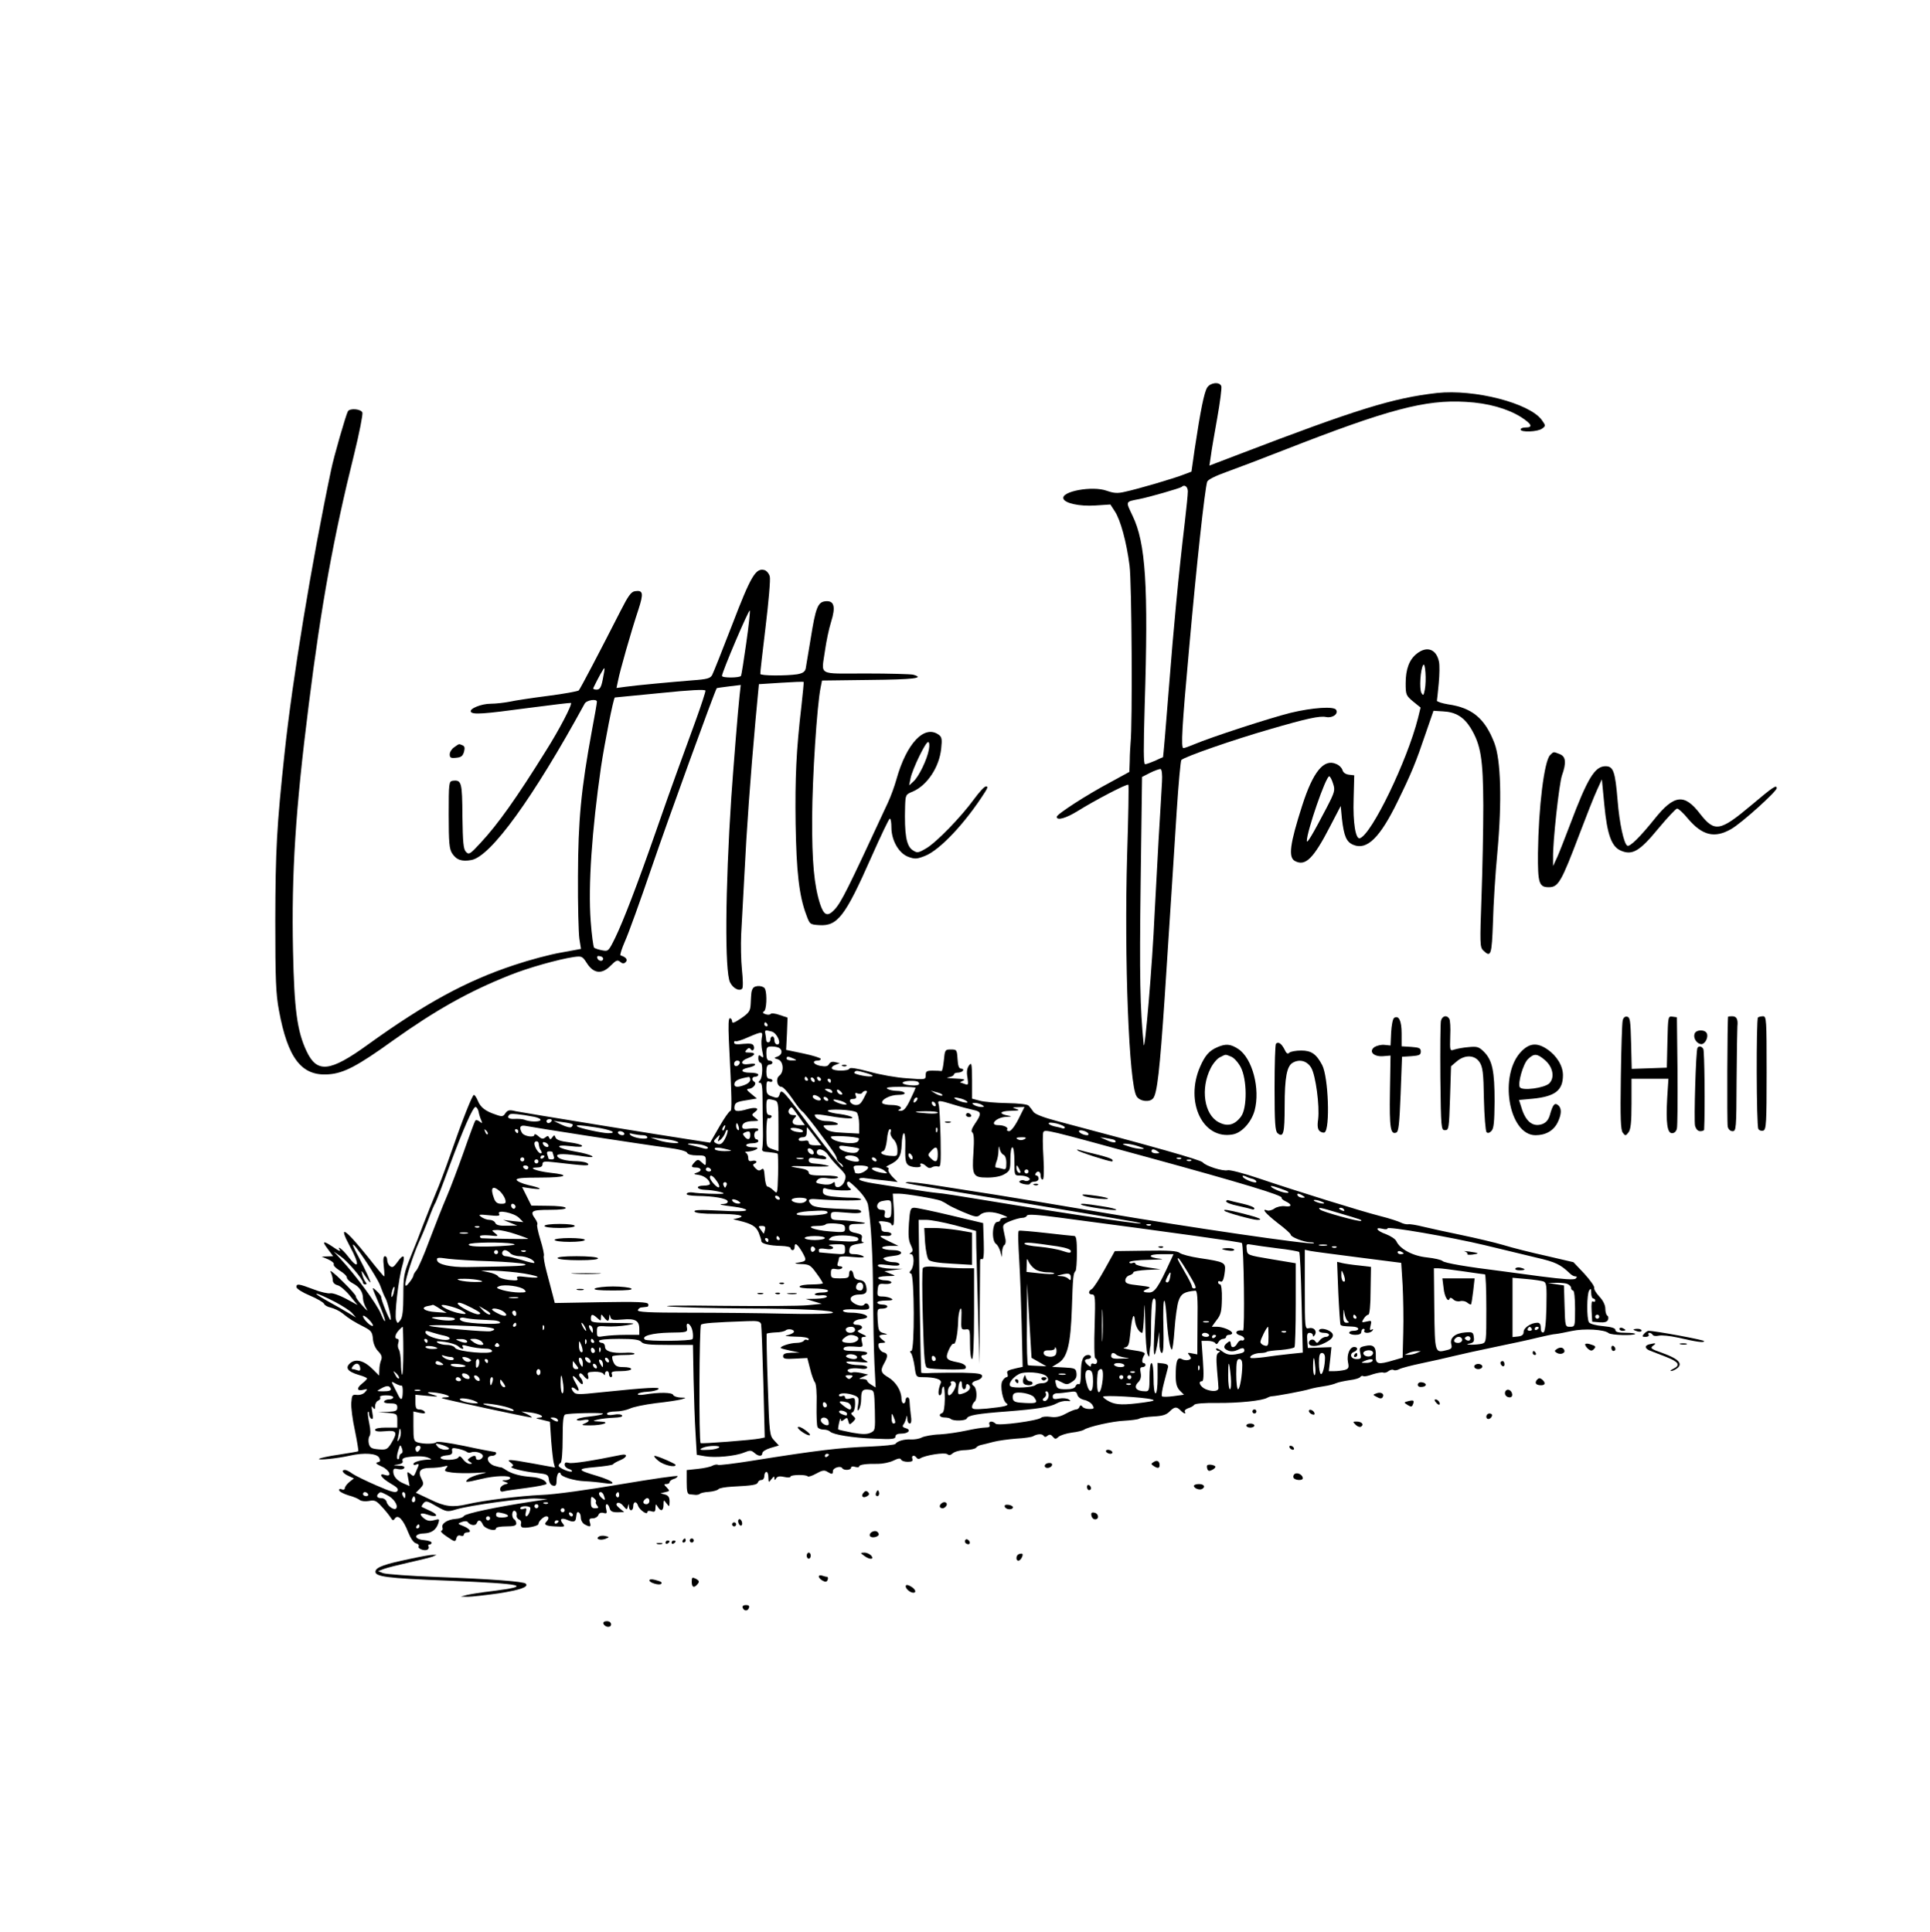 <?xml version="1.0" standalone="no"?>
<!DOCTYPE svg PUBLIC "-//W3C//DTD SVG 20010904//EN"
 "http://www.w3.org/TR/2001/REC-SVG-20010904/DTD/svg10.dtd">
<svg version="1.0" xmlns="http://www.w3.org/2000/svg"
 width="957pt" height="958pt" viewBox="0 0 957 958"
 preserveAspectRatio="xMidYMid meet">

<g transform="translate(0,958) scale(0.1,-0.1)"
fill="#000000" stroke="none">
<path d="M5986 7658 c-15 -24 -33 -112 -62 -305 l-16 -112 -37 -14 c-44 -18
-227 -72 -293 -86 -37 -9 -55 -7 -90 5 -71 26 -227 -3 -215 -39 7 -23 80 -39
157 -34 l76 5 22 -34 c28 -42 58 -152 73 -269 11 -81 15 -789 5 -880 -1 -16
-4 -55 -4 -87 l-2 -56 -97 -53 c-118 -63 -263 -157 -263 -170 0 -20 46 -7 104
29 85 53 245 137 251 130 3 -2 0 -159 -6 -349 -15 -508 9 -1139 47 -1196 16
-26 65 -31 82 -10 20 24 33 141 57 497 31 474 45 693 60 930 9 135 19 248 23
251 17 17 263 102 437 152 185 54 249 68 281 61 32 -6 62 16 49 36 -11 18
-117 11 -225 -15 -104 -26 -393 -120 -478 -156 -24 -10 -48 -19 -54 -19 -13 0
-7 105 28 490 38 427 78 793 90 831 3 10 41 29 97 49 50 18 177 66 281 107
519 203 703 252 904 240 111 -6 206 -33 275 -76 52 -34 60 -51 22 -51 -14 0
-25 -4 -25 -10 0 -15 84 -12 106 4 19 14 19 15 -1 43 -61 84 -334 154 -520
134 -218 -25 -394 -79 -984 -305 l-144 -55 7 47 c3 26 18 111 32 190 14 79 23
149 20 157 -9 23 -54 18 -70 -7z m-96 -515 c0 -16 -7 -84 -15 -153 -31 -260
-55 -516 -80 -835 -14 -181 -27 -330 -28 -330 -1 0 -19 -8 -40 -18 -21 -9 -43
-17 -49 -17 -8 0 -8 78 -2 288 19 598 5 810 -60 944 -35 74 -37 69 34 83 47 9
203 54 209 60 14 14 31 2 31 -22z m-128 -1439 c-2 -32 -9 -162 -17 -289 -7
-126 -16 -293 -20 -370 -10 -238 -49 -698 -54 -645 -18 186 -21 331 -15 796
l7 531 41 21 c22 11 46 19 51 18 6 -2 9 -28 7 -62z"/>
<path d="M1725 7540 c-9 -15 -70 -225 -83 -290 -97 -461 -192 -1038 -231
-1405 -39 -363 -45 -482 -46 -830 0 -293 3 -365 18 -445 44 -240 113 -328 246
-318 76 5 145 42 320 168 212 151 376 243 577 323 91 37 245 80 320 91 39 5
42 4 65 -32 33 -51 74 -55 117 -11 27 27 34 30 47 19 12 -10 19 -10 28 -1 11
11 2 24 -26 33 -4 2 6 33 22 70 17 37 76 201 132 365 79 232 314 879 323 890
1 1 28 5 61 9 l58 7 -6 -54 c-7 -58 -32 -373 -41 -504 -30 -457 -33 -863 -6
-917 14 -29 46 -46 60 -31 5 4 4 46 -1 93 -5 47 -6 126 -4 175 3 50 10 182 16
295 11 225 30 488 55 766 l17 181 109 7 c61 4 111 6 113 4 1 -2 -4 -55 -11
-118 -26 -222 -32 -357 -29 -585 4 -237 17 -357 53 -452 17 -47 18 -48 64 -51
91 -6 129 44 258 336 47 106 88 192 92 192 5 0 8 -19 8 -43 0 -64 36 -128 83
-146 33 -12 42 -12 83 4 73 28 200 162 299 318 13 21 14 27 4 27 -8 0 -34 -29
-59 -63 -64 -88 -186 -214 -237 -244 -41 -24 -45 -24 -68 -9 -31 21 -41 78
-37 218 2 56 3 58 37 72 72 30 133 122 142 214 5 46 3 57 -12 68 -71 52 -160
-42 -210 -221 -9 -33 -28 -85 -42 -115 -202 -436 -232 -496 -266 -532 -34 -36
-52 -28 -71 30 -29 92 -40 206 -39 427 1 200 24 557 42 645 l7 35 237 3 c216
2 276 9 215 26 -13 3 -119 6 -235 6 -244 0 -220 -14 -202 115 6 43 19 106 30
141 24 76 15 107 -29 102 -37 -4 -48 -33 -72 -184 -12 -71 -23 -139 -25 -150
-4 -16 -15 -23 -42 -28 -53 -8 -183 -8 -183 2 -1 4 11 108 26 232 15 124 25
237 21 251 -4 15 -16 29 -27 32 -43 11 -67 -30 -159 -270 -49 -127 -94 -240
-100 -251 -9 -16 -25 -21 -98 -26 -110 -9 -274 -24 -332 -32 l-44 -6 8 38 c8
43 64 241 101 352 26 80 23 96 -17 90 -19 -2 -34 -23 -72 -98 -107 -210 -199
-385 -207 -394 -4 -4 -73 -17 -152 -27 -78 -10 -165 -23 -191 -29 -26 -5 -68
-10 -93 -10 -48 0 -108 -25 -99 -40 9 -15 62 -11 285 19 113 15 208 26 211 25
9 -5 -59 -135 -123 -236 -146 -235 -240 -367 -324 -457 -52 -57 -59 -61 -73
-46 -13 13 -16 44 -18 177 -1 169 -4 181 -48 176 -19 -3 -20 -11 -20 -168 0
-140 3 -170 17 -192 21 -33 49 -42 96 -33 96 18 306 308 561 775 9 18 61 26
61 10 0 -6 -11 -71 -25 -144 -54 -293 -68 -445 -69 -721 -1 -143 3 -283 7
-311 l8 -50 -98 -18 c-54 -9 -159 -37 -233 -62 -239 -79 -443 -191 -725 -394
-189 -137 -253 -144 -305 -33 -47 100 -61 208 -67 498 -8 382 12 697 78 1220
62 495 123 832 226 1246 25 102 43 194 40 203 -7 18 -62 23 -72 6z m1975
-1151 c-12 -84 -23 -156 -26 -161 -6 -10 -94 -11 -94 0 -1 17 134 334 138 324
2 -6 -6 -80 -18 -163z m-711 -178 c-8 -41 -15 -51 -31 -51 -11 0 -18 3 -16 8
23 48 52 101 55 98 2 -2 -2 -26 -8 -55z m460 -206 c-28 -77 -69 -189 -91 -250
-22 -60 -71 -198 -108 -305 -90 -258 -160 -440 -200 -522 -32 -65 -34 -67 -64
-61 -17 3 -35 9 -40 13 -4 5 -12 64 -17 132 -13 176 6 449 51 763 18 120 62
345 69 346 3 0 105 10 226 22 146 15 221 19 223 12 1 -5 -21 -73 -49 -150z
m1157 -142 c-9 -50 -50 -135 -77 -159 l-21 -19 7 35 c9 45 74 180 87 180 6 0
8 -15 4 -37z m-1615 -1038 c-1 -15 -24 -12 -29 3 -3 9 2 13 12 10 10 -1 17 -7
17 -13z"/>
<path d="M7025 6338 c-37 -29 -55 -76 -55 -147 0 -56 2 -61 37 -90 l37 -30
-13 -53 c-53 -210 -230 -577 -288 -595 -21 -7 -35 76 -31 196 l3 116 -26 3
c-17 2 -29 11 -32 22 -3 11 -16 25 -31 31 -61 28 -115 -37 -169 -206 -61 -190
-70 -257 -36 -275 52 -28 92 12 175 173 l52 100 6 -64 c10 -86 22 -115 57
-129 67 -28 132 36 219 215 70 143 91 195 140 340 l38 110 48 -3 c62 -3 102
-28 136 -82 51 -84 62 -153 63 -385 0 -115 -4 -320 -9 -455 -8 -226 -8 -247 8
-263 39 -38 43 -25 49 141 2 86 12 243 22 347 23 254 17 456 -15 540 -47 122
-110 175 -230 192 -30 5 -55 13 -55 18 1 6 5 44 9 86 4 42 5 91 1 108 -13 62
-60 79 -110 39z m40 -178 c-6 -30 -8 -32 -17 -16 -11 20 -5 117 9 138 10 17
17 -75 8 -122z m-455 -466 c11 -33 9 -41 -33 -122 -68 -130 -97 -179 -97 -162
0 47 94 320 111 320 4 0 13 -16 19 -36z"/>
<path d="M2252 5874 c-12 -8 -22 -24 -22 -35 0 -17 6 -20 32 -17 25 2 33 9 39
30 5 19 3 28 -8 32 -19 8 -15 8 -41 -10z"/>
<path d="M7686 5835 c-29 -30 -57 -256 -60 -486 -1 -149 5 -169 54 -169 47 0
62 26 151 261 34 90 73 189 87 219 l25 55 12 -125 c14 -149 36 -210 83 -229
56 -24 93 -2 185 110 45 54 87 99 93 99 7 0 31 -22 53 -49 72 -85 133 -100
216 -52 51 29 225 186 225 202 0 19 -19 6 -128 -86 -154 -129 -180 -133 -252
-41 -78 102 -129 96 -227 -27 -69 -86 -122 -139 -134 -131 -17 10 -39 111 -48
224 -12 145 -21 170 -60 170 -53 0 -89 -59 -176 -290 -24 -63 -52 -135 -63
-160 l-21 -45 0 41 c-2 77 30 367 44 408 23 64 19 95 -11 106 -32 13 -30 13
-48 -5z"/>
<path d="M3733 4678 c-8 -14 -8 -20 -11 -80 -2 -32 -8 -41 -47 -68 -34 -23
-45 -27 -45 -15 0 8 -5 15 -11 15 -7 0 -8 -35 -5 -107 15 -296 16 -353 7 -353
-5 0 -30 -35 -55 -79 l-45 -78 -58 9 c-167 25 -873 140 -906 147 -31 8 -39 6
-51 -10 -11 -17 -17 -18 -47 -7 -52 17 -76 36 -89 68 -7 17 -16 30 -20 30 -8
0 -57 -124 -118 -300 -22 -63 -54 -149 -72 -190 -17 -41 -44 -109 -60 -150
-15 -41 -44 -115 -64 -163 -33 -81 -36 -96 -36 -191 0 -73 -4 -108 -14 -122
-14 -19 -15 -19 -22 0 -9 24 12 205 31 269 16 54 6 61 -25 17 -18 -25 -25 -28
-36 -19 -8 6 -14 20 -14 30 0 11 -5 19 -11 19 -8 0 -10 -16 -6 -50 3 -27 4
-50 2 -50 -3 0 -38 42 -78 93 -118 147 -152 168 -92 56 51 -94 45 -121 -10
-49 -27 35 -57 57 -39 29 4 -7 -11 0 -32 15 -52 35 -60 33 -28 -9 l26 -35 -28
-1 -29 -1 33 -14 c18 -8 30 -19 27 -24 -3 -6 10 -19 29 -31 20 -12 36 -27 36
-35 0 -7 13 -20 30 -29 33 -17 50 -43 50 -75 0 -11 7 -33 16 -48 11 -18 5 -14
-19 13 -20 21 -34 42 -32 45 2 4 -28 38 -67 76 -38 38 -65 59 -59 47 6 -12 11
-30 11 -41 0 -13 9 -22 24 -26 13 -3 40 -26 61 -52 l38 -46 -59 32 c-32 17
-67 29 -77 26 -10 -2 -48 6 -83 20 -74 28 -84 29 -84 11 0 -8 30 -27 66 -42
36 -15 68 -34 71 -41 2 -7 18 -16 34 -19 16 -4 42 -16 57 -28 34 -28 57 -42
108 -68 35 -18 40 -26 43 -57 1 -22 11 -47 25 -62 18 -18 22 -30 16 -45 -5
-11 -9 -33 -9 -48 l-1 -29 -30 30 c-43 44 -84 55 -112 33 -29 -24 -15 -43 42
-60 22 -6 40 -14 40 -17 0 -4 -11 -15 -25 -26 -29 -23 -25 -39 8 -30 20 5 21
4 8 -11 -8 -10 -25 -16 -40 -15 -24 3 -26 0 -29 -38 -2 -22 6 -85 18 -139 11
-54 18 -100 17 -102 -2 -2 -45 -9 -96 -17 -50 -7 -95 -17 -99 -21 -8 -8 91 2
153 16 72 16 133 11 145 -10 8 -16 6 -20 -8 -23 -12 -3 -6 -9 21 -21 39 -17
54 -54 17 -42 -36 12 -21 -14 25 -41 35 -20 43 -29 35 -39 -8 -10 -30 -4 -103
28 -51 22 -104 48 -119 58 -14 11 -31 19 -37 19 -21 0 -11 -17 16 -29 l28 -13
-23 -18 c-12 -10 -22 -24 -22 -30 0 -7 -7 -10 -16 -6 -9 4 -14 1 -12 -6 2 -6
23 -17 46 -24 24 -6 49 -17 56 -23 7 -6 27 -8 45 -5 28 6 37 2 64 -28 18 -19
37 -43 44 -54 10 -16 13 -17 22 -4 15 21 41 -7 65 -69 12 -30 27 -52 39 -55
10 -2 16 -9 13 -15 -7 -11 29 -25 44 -16 6 4 8 11 5 16 -4 5 -1 9 4 9 6 0 11
4 11 9 0 6 -17 11 -37 13 -52 4 -52 32 -1 33 39 2 61 18 72 52 6 20 5 21 -21
14 -22 -6 -34 -4 -51 9 -27 22 -18 31 19 18 46 -16 58 -2 14 18 -22 10 -42 20
-44 21 -2 1 2 9 9 18 11 13 19 12 64 -15 50 -28 54 -29 97 -16 69 21 340 58
400 54 l54 -3 -85 -13 c-171 -26 -321 -58 -329 -70 -4 -7 -24 -14 -43 -15 -40
-3 -71 -24 -64 -43 3 -7 0 -14 -6 -16 -6 -2 8 -16 30 -30 38 -26 40 -26 45 -7
3 12 11 17 21 13 9 -3 16 -1 16 5 0 6 7 11 15 11 26 0 17 17 -16 31 -31 12
-31 13 -9 21 13 5 26 5 29 0 12 -17 39 -21 45 -6 8 20 20 17 31 -8 10 -21 65
-36 65 -17 0 5 23 9 50 9 37 0 50 4 50 14 0 8 -4 18 -10 21 -15 9 -12 48 3 42
6 -2 11 -12 9 -21 -2 -9 4 -19 12 -22 8 -3 12 -12 10 -19 -3 -7 -1 -16 4 -19
13 -8 82 5 82 16 0 13 26 38 39 38 14 0 14 -13 0 -27 -14 -14 -2 -21 41 -23
51 -3 54 -2 40 15 -18 22 -5 30 26 16 26 -11 38 -9 40 10 1 5 2 14 3 19 2 21
21 9 21 -15 0 -14 8 -29 19 -35 28 -15 33 -13 26 10 -5 16 -2 20 15 20 11 0
23 7 27 16 3 10 13 14 25 11 17 -5 19 -2 14 19 -4 13 -2 24 3 24 5 0 11 -9 14
-20 4 -15 13 -20 39 -20 l33 1 -23 19 c-16 13 -19 21 -11 26 7 4 20 -2 30 -15
16 -19 18 -20 22 -4 4 17 5 17 6 1 1 -25 21 -23 21 2 0 25 17 26 24 2 7 -20
46 -48 46 -31 0 6 8 8 20 4 16 -5 20 -2 20 17 1 20 2 21 11 6 15 -26 29 -22
29 9 0 26 1 26 15 7 14 -18 14 -18 15 9 0 22 -6 30 -22 35 l-23 6 24 6 c23 5
23 6 7 23 -15 15 -15 17 -2 17 9 0 16 4 16 9 0 5 9 13 20 16 11 3 20 10 20 14
0 5 -127 -14 -282 -40 -164 -28 -329 -51 -393 -53 -109 -5 -287 -27 -368 -46
-73 -17 -112 -12 -185 24 l-70 33 21 21 c18 19 19 24 8 46 -21 39 -8 56 41 56
24 0 54 3 68 7 22 6 23 4 12 -9 -11 -13 -7 -16 30 -21 23 -3 73 -4 112 -2 68
4 69 4 26 -6 -25 -6 -52 -17 -60 -25 -18 -17 -10 -17 65 1 70 17 145 19 145 5
0 -5 -10 -10 -22 -11 -21 0 -22 -1 -4 -8 19 -7 19 -8 -2 -13 -12 -4 -22 -14
-22 -23 0 -11 6 -15 18 -11 9 3 61 10 115 17 53 7 97 16 97 20 0 16 -32 31
-72 34 -57 4 -98 15 -128 34 -13 9 -25 15 -27 14 -1 -1 -16 3 -33 8 -35 13
-43 49 -10 49 21 0 29 20 8 20 -7 1 -73 13 -146 29 -73 15 -135 24 -138 19 -6
-9 -59 -11 -91 -2 -21 6 -23 12 -23 80 l0 74 32 -7 c22 -4 29 -3 24 5 -4 7
-16 12 -27 12 -15 0 -19 7 -19 36 l0 37 63 -6 c49 -5 55 -4 30 4 -45 13 -41
18 10 12 51 -7 84 -22 48 -23 -13 0 -22 -2 -20 -4 5 -5 430 -96 444 -96 6 1
-3 7 -20 16 l-30 14 45 -5 c51 -7 78 -24 40 -26 -17 -1 -12 -4 16 -10 l41 -10
6 -92 c4 -51 10 -102 13 -113 l6 -22 -104 19 c-126 23 -140 23 -115 5 13 -10
15 -15 5 -19 -18 -6 55 -25 124 -32 52 -6 57 -8 60 -33 2 -16 10 -28 21 -30
13 -3 17 3 17 27 0 16 5 33 10 36 6 3 10 2 10 -4 0 -14 67 -35 120 -37 25 -1
67 -5 94 -9 70 -11 52 9 -32 35 -102 30 -103 36 -11 44 46 4 86 10 89 14 3 5
20 14 37 21 33 14 37 32 5 26 -146 -30 -245 -45 -261 -40 -15 4 -21 2 -21 -9
0 -8 9 -18 21 -21 11 -4 18 -9 15 -12 -7 -8 -66 17 -66 28 0 4 5 11 10 14 6 4
10 55 10 121 0 83 3 116 13 119 21 7 187 10 187 4 0 -4 -29 -10 -65 -14 -36
-3 -65 -11 -65 -16 0 -4 14 -6 30 -2 35 7 40 -4 8 -17 -18 -7 -13 -9 27 -9 66
0 108 17 50 19 -39 2 -39 3 -10 10 17 4 52 8 78 9 30 1 46 5 42 11 -4 6 -21 8
-41 4 -22 -4 -34 -2 -34 5 0 6 18 11 43 11 23 0 54 7 70 14 15 8 73 20 128 27
56 6 113 15 128 19 26 8 26 8 -6 9 -17 1 -33 7 -35 13 -5 13 -70 14 -142 2
-23 -4 -36 -2 -33 3 4 5 25 10 49 11 23 1 47 7 53 13 11 11 -53 8 -285 -16
-112 -12 -126 -12 -137 3 -16 20 -8 29 12 12 19 -16 19 -3 0 30 -23 39 -17 48
10 15 16 -20 25 -25 25 -14 0 8 -5 20 -12 27 -6 6 -8 15 -4 19 4 5 13 0 20
-10 17 -22 29 -22 22 1 -5 15 0 18 31 19 21 1 41 -4 45 -10 6 -9 8 -9 8 1 0 6
5 12 10 12 6 0 10 -7 10 -15 0 -8 4 -15 10 -15 5 0 7 7 4 15 -5 12 4 15 45 15
28 0 51 5 51 10 0 6 -17 10 -38 10 -31 0 -41 5 -50 24 -6 13 -8 27 -5 30 4 3
31 6 61 6 31 0 52 3 48 7 -3 4 -25 6 -48 4 -62 -3 -98 7 -98 30 0 10 -7 19
-15 19 -8 0 -15 5 -15 10 0 6 40 10 99 10 75 0 101 -4 111 -15 10 -12 38 -15
134 -15 l122 0 3 -167 c2 -93 6 -215 10 -273 l6 -105 40 -7 c51 -9 150 0 194
18 30 12 36 12 51 -1 21 -19 40 -19 40 -2 0 8 18 19 41 26 l41 12 -23 25 c-23
24 -24 33 -32 275 -5 137 -7 252 -5 255 3 2 23 5 44 6 21 0 45 5 51 11 16 11
50 0 37 -12 -5 -5 -20 -11 -34 -14 -14 -2 5 -5 43 -6 39 0 67 -5 67 -12 0 -5
-4 -8 -9 -4 -5 3 -12 1 -16 -5 -3 -5 -19 -10 -35 -10 -32 0 -86 -18 -78 -26 3
-2 25 -8 49 -13 l44 -9 -41 -1 c-30 -1 -41 -5 -41 -17 0 -13 11 -15 60 -12
l60 3 14 -54 c7 -30 18 -60 24 -67 6 -8 10 -53 8 -111 -1 -55 1 -104 5 -111 4
-7 17 -12 30 -12 12 0 26 -4 32 -10 15 -15 110 -31 222 -35 85 -4 102 -2 102
10 0 10 10 15 29 15 36 0 51 19 22 27 -14 4 -18 9 -12 17 5 6 11 20 14 31 4
18 5 18 6 -2 0 -13 6 -23 12 -23 8 0 10 15 5 46 -3 26 -6 55 -6 65 0 11 -4 19
-10 19 -5 0 -10 -7 -10 -15 0 -8 -4 -15 -10 -15 -5 0 -10 11 -10 23 0 39 -28
84 -65 106 -38 22 -41 34 -20 71 19 34 18 47 -3 53 -11 2 -21 14 -25 26 -4 17
-1 21 16 21 20 1 21 2 5 14 -24 18 -23 26 5 27 21 1 21 1 -3 8 -22 6 -25 13
-28 64 -3 55 -2 57 23 57 14 0 25 5 25 10 0 6 -11 10 -25 10 -14 0 -25 5 -25
10 0 6 19 10 43 10 31 0 38 3 27 10 -8 5 -28 10 -43 10 -26 0 -28 3 -25 33 3
29 6 32 36 29 17 -1 32 2 32 8 0 5 -13 10 -29 10 -17 0 -33 5 -36 10 -4 6 13
10 42 11 47 1 48 1 18 12 l-30 12 45 6 45 6 -57 1 c-31 1 -60 7 -64 13 -5 9 9
10 50 5 37 -5 56 -4 56 3 0 6 -12 11 -27 11 -16 0 -35 4 -43 10 -13 8 -13 10
0 14 8 3 28 6 44 8 50 5 44 28 -8 28 -24 0 -48 5 -51 10 -4 6 11 10 37 11 l43
0 -50 24 c-50 24 -51 29 -7 25 12 -1 22 3 22 9 0 6 -11 11 -25 11 -17 0 -25 5
-25 18 0 10 -4 22 -10 28 -7 7 2 9 25 6 19 -2 35 -8 35 -14 0 -5 4 -7 9 -4 4
3 6 39 3 81 l-5 75 29 0 c37 0 182 -25 209 -35 11 -5 26 -13 34 -19 7 -5 43
-23 79 -38 59 -25 68 -26 82 -13 20 18 63 18 110 0 28 -11 30 -14 13 -14 -13
-1 -23 -5 -23 -11 0 -5 -6 -10 -14 -10 -26 0 -31 -95 -6 -110 6 -4 15 -20 20
-36 l8 -29 1 27 c1 15 6 30 11 33 6 3 8 16 6 28 -3 12 -7 34 -10 48 -5 24 -1
29 34 43 22 9 49 16 59 16 11 0 21 5 23 11 3 8 51 5 163 -10 591 -78 898 -121
903 -126 10 -10 15 -436 6 -434 -35 6 -47 -15 -14 -24 11 -3 20 -10 20 -17 0
-6 -6 -10 -12 -8 -7 3 -17 -4 -23 -15 -10 -20 -29 -25 -31 -7 -3 21 -4 22 -19
10 -21 -17 -19 -29 7 -39 14 -5 31 -3 47 5 17 9 27 10 30 3 5 -15 -2 -19 -43
-26 -29 -4 -44 -1 -67 16 -16 12 -29 17 -29 11 0 -5 6 -10 13 -10 9 0 9 -2 -1
-9 -11 -6 -12 -26 -7 -87 4 -43 7 -83 7 -89 -1 -16 -31 -18 -63 -5 -28 12 -41
40 -18 40 7 0 9 30 4 100 l-7 100 30 0 c17 0 34 -5 38 -11 5 -8 10 -6 16 5 5
9 16 16 23 16 8 0 15 5 15 10 0 6 7 10 15 10 8 0 15 4 15 8 0 13 -47 32 -76
32 l-25 0 24 33 c21 26 25 44 26 105 1 43 -3 72 -9 72 -5 0 -10 5 -10 11 0 5
5 7 10 4 12 -7 19 8 24 53 4 40 -3 44 -124 62 -47 7 -92 19 -100 26 -12 10
-54 13 -169 11 l-153 -2 -50 -90 c-27 -49 -56 -94 -64 -98 -19 -11 -18 -27 2
-27 15 0 16 -16 12 -155 -3 -86 -2 -158 3 -161 16 -9 10 -34 -6 -28 -8 4 -15
1 -15 -6 0 -10 -3 -10 -15 0 -8 7 -15 16 -15 21 0 5 7 9 15 9 8 0 15 5 15 10
0 6 -6 10 -13 10 -26 0 -37 -25 -37 -88 0 -40 -4 -61 -10 -57 -6 3 -13 -1 -16
-9 -4 -11 -19 -16 -49 -16 -36 0 -44 4 -48 22 -8 29 -6 30 27 13 24 -13 30
-13 52 2 18 11 24 23 22 42 -3 24 -7 26 -62 29 l-59 3 31 19 c45 27 61 94 67
271 5 155 7 175 18 185 4 4 7 45 7 91 0 60 -3 83 -13 83 -6 0 -70 7 -141 15
-71 8 -131 13 -134 11 -5 -6 -4 -45 3 -166 3 -47 8 -180 11 -297 l5 -212 -28
-6 c-48 -11 -53 -14 -47 -30 3 -8 1 -15 -5 -15 -5 0 -15 -9 -21 -20 -12 -23 2
-99 21 -110 16 -11 -10 -17 -98 -26 -61 -5 -73 -4 -73 8 0 9 6 21 13 27 14 11
11 67 -4 77 -16 10 -9 22 16 28 14 4 25 13 25 21 0 12 -19 15 -97 17 -54 0
-122 0 -150 -1 -29 -2 -54 -1 -55 1 -1 1 -5 173 -8 381 l-5 377 38 0 c22 0 86
-12 143 -27 l104 -28 1 -80 c1 -44 5 -192 9 -330 l7 -250 1 250 c1 138 2 256
2 263 0 7 5 10 10 7 7 -5 10 24 8 86 l-3 93 -160 38 c-88 21 -169 38 -181 38
-19 0 -22 -7 -27 -77 -4 -58 -2 -86 9 -107 11 -24 12 -31 2 -38 -10 -6 -10 -8
0 -8 7 0 12 -13 12 -33 0 -18 -6 -39 -12 -46 -10 -11 -10 -14 0 -18 16 -6 18
-383 1 -383 -8 0 -8 -4 -1 -12 5 -7 13 -37 17 -65 7 -52 8 -53 40 -53 62 0 97
-11 90 -29 -13 -31 -15 -61 -5 -61 5 0 10 9 10 19 0 11 3 22 8 24 4 3 7 -25 7
-61 -1 -42 -5 -67 -13 -70 -21 -7 -13 -22 11 -22 13 0 27 -3 31 -7 12 -12 75
-10 80 2 6 16 53 24 201 35 151 12 213 22 245 40 14 8 36 13 50 12 20 -2 22
-1 10 7 -8 6 -30 8 -47 5 -26 -5 -33 -3 -33 10 0 10 9 16 23 16 12 0 38 3 58
6 30 5 37 3 41 -13 3 -12 17 -22 34 -26 16 -3 34 -14 41 -25 10 -17 9 -20 -15
-20 -15 0 -31 5 -35 12 -6 8 -10 8 -14 -1 -2 -7 -10 -13 -16 -13 -7 0 -30 -9
-52 -21 -27 -15 -50 -20 -76 -16 -20 3 -41 1 -46 -4 -15 -15 -214 -42 -226
-30 -16 16 -37 13 -31 -4 5 -11 -1 -15 -20 -15 -15 0 -57 -7 -94 -15 -37 -8
-96 -17 -132 -19 -36 -1 -76 -9 -89 -15 -12 -7 -37 -11 -54 -10 -33 2 -68 -8
-77 -22 -3 -5 -57 -10 -120 -13 -157 -6 -261 -18 -593 -71 -87 -14 -162 -23
-167 -20 -5 3 -17 1 -27 -4 -10 -6 -43 -13 -73 -16 l-55 -6 0 -59 c0 -46 3
-60 15 -61 8 -1 22 -2 30 -3 8 0 17 2 20 5 3 4 23 9 45 10 22 2 43 8 47 13 4
6 35 11 70 13 101 5 122 9 126 21 2 7 10 12 18 12 8 0 14 9 14 20 0 11 5 20
10 20 6 0 10 -12 10 -27 1 -27 1 -27 15 -9 11 14 15 16 15 5 0 -11 2 -12 9 0
6 9 18 11 40 6 17 -4 31 -3 31 2 0 9 76 11 85 1 4 -4 23 3 43 14 28 16 40 18
54 9 23 -14 28 -14 28 3 0 16 37 28 46 15 7 -13 44 -11 44 2 0 6 9 8 20 4 11
-3 20 -3 20 2 0 9 34 14 95 13 22 0 56 7 75 16 24 12 35 13 38 5 2 -6 17 -11
33 -11 21 0 27 4 23 15 -7 17 11 21 21 5 4 -6 12 -7 18 -3 24 16 122 31 134
21 9 -7 17 -5 27 4 8 8 36 16 62 16 26 1 51 7 54 12 4 6 15 12 26 14 10 2 38
9 60 15 23 6 74 13 113 16 40 2 78 8 84 12 20 12 46 13 52 2 5 -7 11 -7 20 1
9 7 16 6 25 -5 11 -13 15 -14 29 -1 9 8 38 17 66 21 27 3 54 10 60 14 20 15
144 43 202 45 33 2 65 6 72 10 7 5 39 9 71 11 43 2 63 8 79 24 25 25 35 26 55
6 16 -17 30 -20 21 -6 -3 5 5 13 17 17 13 4 26 11 30 17 4 6 49 10 115 9 103
-1 224 11 247 26 6 3 16 7 21 7 24 1 163 27 190 36 17 5 48 11 70 14 22 3 49
10 60 15 11 5 41 11 67 15 26 3 50 10 53 16 4 5 10 7 15 4 4 -3 25 1 46 9 22
7 45 11 52 9 7 -3 19 0 27 7 8 6 19 9 24 6 6 -4 18 -2 28 3 10 6 61 19 113 30
52 11 124 27 160 36 36 9 128 29 205 45 77 16 172 36 210 46 39 9 79 18 90 18
11 1 46 8 79 15 61 13 161 8 183 -11 13 -10 121 -13 131 -4 3 3 -18 6 -46 6
-37 0 -52 4 -52 14 0 9 -19 15 -61 19 -35 3 -65 11 -70 19 -12 18 -11 140 1
158 8 12 10 9 10 -12 0 -16 5 -28 10 -28 6 0 10 -5 10 -11 0 -5 -5 -7 -11 -4
-7 5 -9 -11 -7 -47 l3 -53 36 -3 c25 -2 38 2 42 12 4 9 2 18 -3 21 -6 4 -10
19 -10 35 0 17 -11 40 -29 59 -17 18 -28 37 -26 44 2 7 -20 38 -49 70 l-54 57
-133 31 c-73 16 -169 40 -214 54 -44 13 -138 35 -210 50 -71 15 -156 33 -188
41 -32 8 -66 14 -75 12 -9 -1 -26 3 -37 9 -12 6 -58 21 -102 32 -98 25 -416
124 -602 187 -74 25 -143 43 -154 40 -24 -6 -108 21 -123 39 -9 12 -246 79
-723 205 -68 18 -109 34 -117 46 -7 11 -18 24 -23 30 -5 7 -49 12 -108 13 -54
1 -115 6 -135 12 l-38 10 0 92 c-1 83 -2 90 -15 73 -10 -14 -13 -32 -8 -59 5
-36 4 -40 -11 -34 -10 4 -21 7 -24 8 -4 0 2 4 13 9 15 6 4 9 -40 11 -33 1 -48
4 -32 6 15 2 27 9 27 14 0 5 9 9 19 9 11 0 23 5 26 10 3 6 -1 10 -9 10 -11 0
-16 13 -18 48 -3 45 -4 47 -33 47 -29 0 -30 -2 -35 -55 -3 -30 -8 -54 -12 -52
-5 1 -24 2 -43 2 -30 0 -35 -3 -35 -23 0 -22 -1 -22 -92 -15 -51 3 -136 18
-188 33 -60 16 -96 22 -98 15 -5 -13 -79 -13 -87 0 -3 6 4 14 16 18 l23 9 -22
5 c-14 4 -25 1 -31 -9 -6 -12 -17 -14 -45 -9 -34 7 -42 26 -10 26 8 0 14 4 14
8 0 5 -39 17 -86 27 l-86 18 4 80 3 80 -39 13 c-22 8 -42 10 -45 5 -3 -4 -15
-5 -25 -1 -14 4 -16 9 -8 14 13 7 16 83 6 110 -7 19 -50 21 -61 4z m72 -178
c3 -5 1 -10 -4 -10 -6 0 -11 5 -11 10 0 6 2 10 4 10 3 0 8 -4 11 -10z m22 -36
c26 -7 51 -64 27 -64 -7 0 -14 9 -14 20 0 11 -4 20 -10 20 -5 0 -10 -7 -10
-15 0 -18 -20 -20 -21 -2 0 6 -2 20 -4 30 -4 19 -1 20 32 11z m-50 -32 c-3
-16 -2 -45 3 -66 7 -31 6 -35 -6 -25 -11 9 -14 7 -14 -10 0 -11 5 -21 10 -21
14 0 12 -74 -2 -88 -9 -9 -9 -12 1 -12 9 0 12 -23 12 -82 0 -46 1 -114 2 -153
1 -38 -1 -78 -3 -89 -4 -15 2 -18 33 -20 20 -2 40 -5 43 -8 2 -3 3 -50 2 -104
-3 -96 -3 -97 -22 -78 -11 10 -24 19 -30 19 -6 0 -12 22 -14 48 -3 39 -6 46
-17 37 -10 -8 -17 -6 -30 7 -11 11 -14 18 -6 21 20 7 12 20 -9 15 -15 -4 -20
0 -20 15 0 11 -6 23 -12 25 -7 3 -2 6 12 6 14 1 32 6 40 11 11 7 7 10 -17 10
-18 0 -33 5 -33 10 0 6 14 10 30 10 17 0 30 5 30 10 0 6 -4 10 -10 10 -5 0
-10 9 -10 20 0 11 5 20 10 20 6 0 10 4 10 9 0 5 -18 7 -40 4 -32 -4 -40 -2
-40 10 0 17 20 27 58 27 26 1 26 1 7 16 -19 15 -19 16 -2 29 25 18 7 26 -34
15 -55 -16 -71 -13 -67 12 2 19 12 24 57 31 l54 9 -29 24 c-21 17 -24 23 -13
24 22 0 44 26 29 35 -15 9 -12 25 5 25 8 0 15 5 15 10 0 6 -18 10 -40 10 -47
0 -53 16 -10 25 43 9 47 25 5 18 -44 -7 -48 14 -5 30 37 14 39 27 5 27 -22 0
-24 2 -13 14 9 10 15 10 20 3 9 -15 22 -1 15 16 -4 11 -17 13 -51 10 -32 -4
-46 -2 -46 6 0 7 3 10 8 7 4 -2 32 6 62 20 70 30 74 30 67 -4z m88 -50 c17
-12 12 -34 -10 -42 -19 -7 -19 -7 3 -14 27 -9 31 -62 6 -81 -19 -14 -11 -55
11 -55 8 0 32 -27 54 -59 22 -33 44 -61 49 -63 4 -1 35 -39 68 -82 86 -115
103 -140 103 -153 1 -7 8 -16 17 -21 9 -5 15 -14 13 -20 -2 -6 -71 80 -154
190 -139 188 -150 199 -158 175 -7 -23 -11 -25 -38 -15 -25 8 -29 15 -29 45 0
27 3 34 15 29 8 -3 15 -1 15 4 0 6 -7 10 -15 10 -10 0 -15 11 -15 35 0 24 5
35 15 35 8 0 15 5 15 10 0 6 -7 10 -15 10 -10 0 -15 11 -15 35 0 32 3 35 28
35 15 0 32 -4 37 -8z m70 -52 c18 -8 17 -9 -7 -9 -16 -1 -28 4 -28 9 0 12 8
12 35 0z m-267 -22 c-6 -18 -28 -21 -28 -4 0 9 7 16 16 16 9 0 14 -5 12 -12z
m625 -49 c22 -6 37 -13 34 -15 -9 -9 -97 8 -91 17 7 11 11 11 57 -2z m-573
-34 c0 -9 -12 -20 -26 -25 -38 -15 -56 -12 -52 7 3 15 24 24 71 32 4 0 7 -6 7
-14z m285 5 c3 -5 1 -10 -4 -10 -6 0 -11 5 -11 10 0 6 2 10 4 10 3 0 8 -4 11
-10z m35 -11 c0 -6 -4 -7 -10 -4 -5 3 -10 11 -10 16 0 6 5 7 10 4 6 -3 10 -11
10 -16z m31 8 c-1 -12 -15 -9 -19 4 -3 6 1 10 8 8 6 -3 11 -8 11 -12z m49 -7
c0 -5 -2 -10 -4 -10 -3 0 -8 5 -11 10 -3 6 -1 10 4 10 6 0 11 -4 11 -10z m433
-6 c13 -14 -3 -20 -42 -16 -23 2 -38 8 -35 13 6 10 67 12 77 3z m-13 -29 c0
-2 -12 -29 -27 -60 -20 -41 -32 -55 -48 -54 -11 0 -14 3 -7 6 23 9 1 23 -38
23 -21 0 -41 4 -45 9 -9 16 38 41 78 41 23 0 36 4 32 10 -3 6 -21 10 -38 10
-18 0 -39 5 -47 10 -10 7 9 10 63 10 42 0 77 -2 77 -5z m-415 -15 c8 -13 -5
-13 -25 0 -13 8 -13 10 2 10 9 0 20 -4 23 -10z m51 -17 c-7 -7 -26 7 -26 19 0
6 6 6 15 -2 9 -7 13 -15 11 -17z m122 10 c-27 -55 -33 -63 -54 -63 -12 0 -24
7 -28 15 -4 10 1 15 14 15 14 0 18 5 13 17 -5 12 -2 15 10 10 9 -3 19 -2 22 3
7 12 28 14 23 3z m371 -9 c13 -12 -8 -10 -29 2 l-25 15 25 -7 c14 -3 27 -8 29
-10z m-609 -14 c8 -5 12 -12 9 -15 -8 -8 -39 5 -39 16 0 11 11 11 30 -1z m45
-10 c3 -5 2 -10 -4 -10 -5 0 -13 5 -16 10 -3 6 -2 10 4 10 5 0 13 -4 16 -10z
m437 -12 c-7 -7 -12 -8 -12 -2 0 6 3 14 7 17 3 4 9 5 12 2 2 -3 -1 -11 -7 -17z
m253 -1 c7 -6 0 -7 -20 -3 -16 4 -34 12 -40 17 -7 7 0 8 20 3 17 -3 35 -11 40
-17z m-957 7 c21 -6 22 -10 22 -130 l0 -123 -30 10 c-30 11 -30 12 -30 86 0
43 4 72 9 68 5 -3 12 -1 16 5 3 5 -1 10 -9 10 -12 0 -16 10 -16 40 0 42 1 43
38 34z m357 -17 c7 -6 0 -7 -20 -3 -16 4 -34 12 -40 17 -7 7 0 8 20 3 17 -3
35 -11 40 -17z m445 -8 c0 -6 -4 -7 -10 -4 -5 3 -10 11 -10 16 0 6 5 7 10 4 6
-3 10 -11 10 -16z m91 2 c35 -11 79 -22 97 -26 39 -8 40 -19 7 -67 -17 -25
-21 -39 -14 -44 8 -5 10 -35 6 -97 -8 -117 -3 -127 69 -127 35 0 67 6 85 17
27 16 29 22 29 75 0 32 4 58 10 58 6 0 10 -30 10 -70 0 -70 0 -70 28 -70 33 0
59 -15 43 -24 -6 -4 -15 -4 -21 -1 -5 3 -15 3 -22 -1 -8 -5 -2 -11 17 -16 18
-4 31 -4 33 2 2 6 12 10 23 10 10 0 19 7 19 15 0 8 -5 15 -11 15 -5 0 -7 5 -4
10 10 17 25 11 25 -10 0 -11 4 -20 10 -20 6 0 8 40 4 109 -4 61 -4 117 -1 125
7 17 12 15 517 -123 468 -128 672 -190 665 -201 -2 -4 7 -12 20 -18 34 -16 31
-29 -4 -24 -17 2 -39 -3 -51 -11 -12 -9 -29 -13 -36 -10 -32 12 -9 -15 51 -62
36 -27 65 -53 65 -58 0 -12 65 -37 97 -38 15 0 23 -3 16 -5 -18 -8 -621 80
-1043 152 -212 36 -452 76 -535 89 -82 13 -212 33 -288 45 -75 12 -143 20
-150 17 -15 -5 -57 2 578 -103 286 -48 536 -90 555 -94 143 -31 -300 34 -760
110 -102 17 -203 33 -225 34 -22 2 -85 11 -140 20 -55 9 -133 21 -172 27 -40
6 -73 15 -73 21 0 6 16 8 38 4 20 -3 63 -8 95 -11 l58 -7 -26 26 c-14 15 -23
31 -20 36 3 6 0 10 -7 11 -7 0 -2 6 12 12 46 22 59 43 61 101 1 31 6 56 11 56
5 0 8 -28 7 -62 -2 -76 2 -91 21 -100 23 -10 62 -9 55 2 -9 15 12 12 28 -4 9
-9 19 -11 28 -5 8 5 21 6 30 4 14 -5 15 12 13 141 -2 80 -6 154 -9 165 -8 24
-2 24 76 0z m139 -1 c12 -8 12 -10 -5 -10 -11 0 -27 5 -35 10 -12 8 -12 10 5
10 11 0 27 -5 35 -10z m-2497 -32 c2 -13 8 -32 13 -43 7 -17 6 -18 -8 -7 -10
8 -19 9 -22 3 -3 -5 -29 -74 -56 -152 -28 -79 -66 -180 -85 -224 -19 -44 -57
-140 -85 -214 -27 -74 -57 -142 -65 -151 -8 -9 -15 -21 -15 -26 0 -5 -9 -20
-20 -34 -15 -19 -20 -21 -20 -9 0 25 39 146 67 208 14 30 36 83 49 118 13 35
28 71 34 80 5 10 36 90 68 178 70 188 117 295 130 295 5 0 12 -10 15 -22z
m1586 -23 l32 -45 -30 0 c-32 0 -41 16 -19 38 9 9 7 12 -10 12 -21 0 -30 19
-15 33 9 9 6 12 42 -38z m1091 -15 c-17 -34 -37 -60 -46 -60 -8 0 -13 4 -10 9
7 10 -17 21 -45 21 -46 0 -8 40 41 41 27 1 29 3 10 6 -50 9 -44 23 11 24 42 1
48 3 29 9 -24 8 -23 8 8 9 l32 1 -30 -60z m-802 33 c6 -6 12 -33 12 -58 l0
-47 -75 4 c-54 2 -80 8 -92 21 -16 16 -15 17 27 17 33 0 41 3 30 10 -8 5 -31
10 -50 10 -33 0 -60 14 -60 31 0 3 19 3 43 -1 90 -16 149 -21 143 -12 -3 5
-30 13 -61 17 -30 3 -57 10 -60 15 -8 13 128 7 143 -7z m402 -1 c0 -4 -21 -6
-47 -4 -76 5 -83 10 -15 11 34 0 62 -2 62 -7z m-2000 -21 c19 -4 33 -11 30
-16 -5 -10 -54 -9 -80 2 -8 3 -30 5 -47 4 -31 -2 -42 7 -26 22 6 6 49 2 123
-12z m85 -21 c-3 -5 -10 -10 -16 -10 -5 0 -9 5 -9 10 0 6 7 10 16 10 8 0 12
-4 9 -10z m104 -16 c3 -2 0 -8 -5 -13 -5 -5 -26 0 -49 11 l-40 19 45 -6 c24
-3 46 -8 49 -11z m2441 -15 c0 -5 -6 -7 -12 -5 -7 3 -25 7 -40 10 -16 4 -28
10 -28 15 0 5 18 4 40 -1 22 -6 40 -14 40 -19z m-1617 1 c3 -11 1 -18 -4 -14
-5 3 -9 12 -9 20 0 20 7 17 13 -6z m-743 -44 c157 -24 329 -50 384 -57 62 -8
100 -18 103 -26 3 -8 22 -13 49 -13 41 0 44 -2 44 -27 0 -25 -1 -26 -20 -8
-17 16 -21 16 -35 2 -20 -21 -19 -27 4 -27 29 0 34 -17 8 -25 -20 -7 -20 -8 8
-12 28 -4 55 -26 55 -45 0 -4 -13 -8 -30 -8 -44 0 -37 -20 8 -21 39 -1 104
-15 87 -19 -16 -3 -123 1 -150 6 -13 2 -27 0 -30 -6 -4 -6 16 -10 52 -11 83
-1 146 -12 151 -26 2 -8 -6 -13 -20 -14 -33 -1 -12 -6 55 -14 31 -4 57 -11 57
-16 0 -7 -46 -8 -132 -3 -98 5 -129 4 -124 -5 5 -7 42 -11 106 -11 107 0 155
-9 110 -21 l-25 -6 30 -7 c62 -15 84 -28 97 -59 7 -18 13 -36 13 -42 0 -13 41
-23 98 -24 26 -1 47 -5 47 -11 0 -5 5 -10 10 -10 6 0 10 7 10 15 0 26 14 16
38 -25 24 -43 23 -45 -28 -53 -14 -2 -4 -5 21 -6 42 -1 48 -5 77 -45 18 -24
32 -47 32 -50 0 -3 -24 -6 -54 -6 -30 0 -58 -4 -61 -10 -4 -6 20 -10 64 -10
38 0 73 -4 76 -10 4 -6 -8 -10 -29 -10 -20 0 -36 -4 -36 -9 0 -4 14 -7 30 -5
17 2 30 -1 30 -6 0 -6 -24 -10 -52 -11 l-53 -1 40 -12 40 -12 -70 -7 c-38 -4
-230 -5 -425 -3 -217 3 -316 1 -255 -4 55 -4 220 -8 366 -9 295 -1 457 -10
437 -22 -7 -5 -112 -7 -233 -4 -121 3 -336 5 -478 5 -203 0 -258 3 -254 13 2
6 10 13 18 13 8 1 19 2 26 3 7 0 10 7 7 14 -3 10 -54 12 -234 9 l-229 -4 -11
43 c-6 24 -20 75 -30 114 -10 38 -16 73 -13 78 2 4 -5 40 -17 78 -12 39 -19
73 -16 76 3 3 -1 15 -9 27 -29 40 -21 46 71 46 54 0 83 4 79 10 -3 6 -43 10
-88 10 l-82 1 -23 46 -23 46 47 -7 c61 -8 51 2 -17 17 -29 7 -54 18 -57 25 -3
9 25 12 118 12 128 0 154 13 47 24 -68 8 -113 26 -64 26 18 0 27 5 27 16 0 14
8 16 58 10 155 -18 175 -19 168 -8 -4 7 -28 12 -54 13 -58 1 -94 11 -99 26 -5
13 42 12 132 -2 79 -12 41 10 -42 24 -93 16 -111 37 -24 27 40 -5 61 -4 57 2
-3 6 -33 13 -65 17 -41 5 -61 12 -66 23 -5 14 -7 14 -16 2 -8 -12 -12 -12 -16
-2 -4 10 -8 10 -19 1 -11 -9 -19 -8 -34 6 -11 10 -20 13 -20 7 0 -15 -50 -8
-61 9 -17 28 -10 41 19 35 15 -3 155 -26 312 -50z m33 43 c75 -11 114 -29 62
-29 -33 1 -144 25 -153 34 -8 8 10 7 91 -5z m640 -4 c-3 -9 -8 -14 -10 -11 -3
3 -2 9 2 15 9 16 15 13 8 -4z m386 -11 c9 -9 -5 -12 -31 -7 -16 3 -28 10 -28
15 0 9 49 3 59 -8z m60 -31 l33 -43 -31 0 c-20 0 -31 5 -31 14 0 9 -8 12 -25
8 -15 -2 -25 0 -25 7 0 6 9 11 20 11 15 0 20 7 20 27 0 14 1 24 3 22 2 -2 18
-23 36 -46z m608 25 c-3 -8 -6 -5 -6 6 -1 11 2 17 5 13 3 -3 4 -12 1 -19z
m-2229 -13 c-3 -3 -9 2 -12 12 -6 14 -5 15 5 6 7 -7 10 -15 7 -18z m152 15 c0
-5 -2 -10 -4 -10 -3 0 -8 5 -11 10 -3 6 -1 10 4 10 6 0 11 -4 11 -10z m1029
-29 c-16 -35 -29 -43 -50 -30 -12 7 -11 11 4 26 17 17 18 17 11 -2 -7 -18 -6
-18 9 -7 9 8 19 23 23 34 3 11 8 17 11 14 3 -3 -1 -19 -8 -35z m817 24 c-3 -9
3 -24 14 -35 12 -12 20 -33 20 -53 0 -32 -1 -32 -40 -29 -38 4 -53 16 -29 24
6 2 14 27 17 56 2 29 9 52 14 52 6 0 8 -7 4 -15z m980 -6 c3 -5 1 -9 -5 -9
-17 0 -41 12 -41 20 0 10 38 1 46 -11z m-2301 1 c3 -5 -1 -10 -9 -10 -8 0 -18
5 -21 10 -3 6 1 10 9 10 8 0 18 -4 21 -10z m625 -10 c0 -23 -13 -26 -29 -6 -9
11 -9 15 1 19 23 10 28 7 28 -13z m-532 0 c12 0 22 -5 22 -11 0 -13 -71 -3
-85 13 -7 8 -3 9 15 4 14 -3 35 -6 48 -6z m1071 -16 c1 -1 0 -7 -4 -13 -13
-23 -135 -4 -135 21 0 8 128 2 139 -8z m-904 -15 c36 -14 -46 -9 -90 6 l-40
14 55 -6 c30 -3 64 -9 75 -14z m1726 12 c-8 -5 -20 -7 -28 -4 -21 8 -15 13 15
13 20 0 23 -3 13 -9z m447 -6 c14 -14 -10 -14 -39 0 l-34 15 34 -5 c19 -3 37
-7 39 -10z m-2857 -15 c3 -20 4 -25 12 -37 5 -8 4 -13 -2 -13 -11 0 -31 32
-31 49 0 14 20 14 21 1z m49 -12 c0 -13 -23 -5 -28 10 -2 7 2 10 12 6 9 -3 16
-11 16 -16z m753 6 c20 -4 37 -11 37 -16 0 -6 -10 -7 -22 -3 -13 4 -39 10 -58
15 -42 9 -10 12 43 4z m2172 -9 c31 -10 34 -13 15 -13 -14 0 -43 5 -65 13 -31
10 -34 13 -15 13 14 0 43 -5 65 -13z m-1386 -11 c3 -3 -1 -10 -7 -16 -15 -15
-83 1 -90 20 -3 11 6 12 44 6 27 -3 51 -8 53 -10z m717 -31 c8 -3 14 -19 14
-40 0 -32 -2 -35 -22 -29 -13 3 -26 6 -30 6 -4 0 -3 12 2 26 6 14 11 40 11 57
1 25 3 27 6 9 3 -13 11 -26 19 -29z m-1371 27 c28 -7 28 -8 -12 -9 -23 0 -45
4 -48 9 -7 11 16 11 60 0z m429 -22 c-3 -5 -12 -4 -20 3 -7 6 -11 15 -8 21 3
5 12 4 20 -3 7 -6 11 -15 8 -21z m616 -3 c0 -38 -10 -44 -35 -19 -15 15 -15
18 1 35 25 28 34 23 34 -16z m-545 -1 c9 -14 34 -43 55 -64 36 -36 38 -41 27
-69 -11 -30 -47 -40 -47 -13 0 11 -3 12 -13 4 -8 -7 -29 -9 -50 -5 -31 5 -35
8 -25 20 9 11 24 14 55 9 23 -3 45 -1 48 4 4 6 -23 10 -69 10 -60 0 -76 3 -76
15 0 9 -14 16 -37 20 -75 12 -66 14 47 10 70 -2 103 0 85 4 -16 5 -45 9 -62
10 -23 1 -33 6 -33 17 0 13 8 14 46 8 34 -5 45 -4 40 5 -4 6 -16 11 -27 11
-10 0 -19 7 -19 15 0 24 36 17 55 -11z m1635 16 c12 -8 11 -10 -7 -10 -13 0
-23 5 -23 10 0 13 11 13 30 0z m-3000 -4 c0 -2 3 -11 6 -20 4 -11 1 -16 -10
-16 -9 0 -16 2 -16 4 0 2 -3 11 -6 20 -4 11 -1 16 10 16 9 0 16 -2 16 -4z
m1784 -21 c3 -8 1 -15 -3 -15 -5 0 -11 7 -15 15 -3 8 -1 15 3 15 5 0 11 -7 15
-15z m-1824 1 c0 -3 -4 -8 -10 -11 -5 -3 -10 -1 -10 4 0 6 5 11 10 11 6 0 10
-2 10 -4z m1549 -5 c7 -5 12 -13 10 -18 -5 -12 -69 4 -69 17 0 12 40 13 59 1z
m-1649 -11 c0 -5 -4 -10 -10 -10 -5 0 -10 5 -10 10 0 6 5 10 10 10 6 0 10 -4
10 -10z m1383 3 c-7 -2 -21 -2 -30 0 -10 3 -4 5 12 5 17 0 24 -2 18 -5z m362
-3 c3 -5 2 -10 -4 -10 -5 0 -13 5 -16 10 -3 6 -2 10 4 10 5 0 13 -4 16 -10z
m1512 4 c-3 -3 -12 -4 -19 -1 -8 3 -5 6 6 6 11 1 17 -2 13 -5z m-3187 -14 c0
-5 -4 -10 -10 -10 -5 0 -10 5 -10 10 0 6 5 10 10 10 6 0 10 -4 10 -10z m3237
4 c-3 -3 -12 -4 -19 -1 -8 3 -5 6 6 6 11 1 17 -2 13 -5z m-3287 -34 c0 -5 -4
-10 -9 -10 -6 0 -13 5 -16 10 -3 6 1 10 9 10 9 0 16 -4 16 -10z m1683 3 c9 -8
-24 -32 -45 -33 -10 0 -18 2 -18 4 0 2 -3 11 -6 20 -5 13 1 16 28 16 19 0 38
-3 41 -7z m757 -26 c0 -5 -4 -5 -10 -2 -5 3 -10 14 -10 23 0 15 2 15 10 2 5
-8 10 -19 10 -23z m-1535 13 c3 -5 -1 -10 -9 -10 -9 0 -16 5 -16 10 0 6 4 10
9 10 6 0 13 -4 16 -10z m861 -6 c18 -15 17 -15 -16 -10 -43 8 -64 26 -29 26
14 0 34 -7 45 -16z m714 -4 c0 -5 -4 -10 -10 -10 -5 0 -10 5 -10 10 0 6 5 10
10 10 6 0 10 -4 10 -10z m-1547 -46 c11 -14 16 -28 12 -32 -7 -7 -45 34 -45
49 0 16 15 9 33 -17z m2660 9 c9 -3 17 -9 17 -14 0 -11 -58 10 -67 24 -4 7 0
8 13 3 10 -5 27 -11 37 -13z m-2610 -30 c-3 -7 -6 -13 -8 -13 -2 0 -5 6 -8 13
-3 8 1 14 8 14 7 0 11 -6 8 -14z m654 -26 c24 -24 44 -55 47 -72 15 -84 25
-262 25 -455 1 -118 4 -268 7 -333 l6 -118 -21 13 c-12 7 -21 16 -21 20 0 5
-10 8 -22 9 -22 0 -22 1 2 11 l25 11 -35 8 c-19 4 -38 5 -42 3 -5 -3 -13 -2
-19 2 -20 12 11 22 52 17 25 -4 39 -2 39 6 0 6 -18 11 -42 11 -24 0 -50 5 -58
11 -11 7 3 9 50 5 53 -5 61 -4 43 6 -26 13 -30 28 -8 28 8 0 15 5 15 10 0 6
-27 10 -61 10 -44 0 -60 3 -56 13 2 8 19 11 51 9 46 -4 47 -3 40 22 -5 21 -3
26 12 26 13 1 10 5 -11 14 -25 12 -27 15 -13 21 22 9 13 25 -13 25 -33 0 -16
25 19 28 64 6 24 32 -50 32 -21 0 -38 4 -38 10 0 6 26 8 65 6 50 -3 65 -1 65
9 0 18 -17 28 -25 15 -8 -12 -43 -3 -61 15 -17 17 2 35 37 35 33 0 42 11 33
44 -4 17 -14 26 -32 28 -19 2 -28 10 -30 26 -4 27 -22 29 -22 2 0 -17 -7 -20
-45 -20 -41 0 -45 2 -45 25 0 22 4 25 25 21 13 -3 27 0 30 5 4 5 -1 9 -10 9
-12 0 -15 5 -11 16 3 9 6 20 6 26 0 7 23 9 68 4 46 -4 62 -3 52 4 -8 5 -28 10
-43 10 -24 0 -28 4 -25 23 2 17 11 23 43 28 22 3 34 7 26 8 -8 0 -11 8 -8 20
4 15 -2 20 -29 26 -25 4 -34 11 -34 25 0 17 7 20 42 20 23 0 39 2 37 4 -5 5
-89 14 -136 15 -27 1 -33 5 -33 22 0 21 3 21 75 15 50 -5 75 -3 75 4 0 5 -8
10 -17 11 -10 0 -62 3 -116 5 -67 3 -104 9 -113 19 -22 22 -16 31 19 28 102
-8 227 -9 227 -2 0 5 -22 9 -49 9 -26 0 -69 3 -95 6 -37 5 -46 11 -46 26 0 15
4 18 18 13 9 -4 43 -8 75 -9 44 -1 54 2 42 10 -16 12 -21 34 -7 34 4 0 26 -19
49 -43z m2112 1 c37 -13 19 -20 -20 -7 -41 14 -67 35 -29 24 14 -4 36 -12 49
-17z m-3891 -5 c11 -10 23 -28 27 -40 5 -20 3 -23 -20 -23 -18 0 -28 7 -35 26
-20 53 -9 68 28 37z m3982 -23 c13 -8 13 -10 -2 -10 -9 0 -20 5 -23 10 -8 13
5 13 25 0z m-2595 -10 c3 -5 2 -10 -4 -10 -5 0 -13 5 -16 10 -3 6 -2 10 4 10
5 0 13 -4 16 -10z m-196 -28 c-14 -5 -39 6 -39 17 0 5 11 4 25 -2 13 -7 20
-14 14 -15z m331 19 c0 -5 -7 -12 -16 -15 -21 -8 -65 4 -58 15 7 12 74 12 74
0z m420 -46 c0 -38 -3 -45 -19 -45 -14 0 -18 5 -14 20 4 15 0 20 -16 20 -30 0
-28 37 2 43 46 9 47 8 47 -38z m2135 35 c13 -5 14 -9 5 -9 -8 0 -24 4 -35 9
-13 5 -14 9 -5 9 8 0 24 -4 35 -9z m-4000 -19 c3 -5 1 -12 -4 -15 -5 -3 -11 1
-15 9 -6 16 9 21 19 6z m4084 -37 c112 -33 115 -34 110 -39 -7 -6 -192 45
-203 56 -15 14 1 11 93 -17z m26 16 c3 -6 -1 -7 -9 -4 -18 7 -21 14 -7 14 6 0
13 -4 16 -10z m-2562 -15 c-4 -13 -153 -19 -153 -6 0 6 26 12 58 14 79 5 97 4
95 -8z m-1529 -25 l21 -21 -50 5 -50 6 35 -14 35 -14 -51 -1 c-37 -1 -53 3
-58 14 -3 8 -16 15 -28 15 -13 0 -31 7 -42 15 -16 12 -11 13 39 8 46 -5 56 -3
50 7 -14 23 75 5 99 -20z m1616 -52 c0 -20 -4 -21 -76 -15 -81 6 -128 27 -62
27 20 0 39 3 42 8 2 4 25 6 50 4 38 -3 46 -7 46 -24z m1517 16 c-3 -3 -12 -4
-19 -1 -8 3 -5 6 6 6 11 1 17 -2 13 -5z m-3330 -10 c-3 -3 -12 -4 -19 -1 -8 3
-5 6 6 6 11 1 17 -2 13 -5z m1416 -14 c-3 -12 -6 -19 -7 -18 -1 2 -8 11 -15
21 -12 15 -11 17 7 17 15 0 19 -5 15 -20z m3572 -76 c83 -20 196 -47 253 -61
95 -22 119 -33 168 -80 7 -7 18 -13 25 -13 9 0 10 -3 2 -11 -7 -7 -58 -4 -174
11 -90 12 -177 24 -194 26 -171 21 -282 40 -292 50 -6 6 -41 14 -78 18 -69 7
-133 41 -151 80 -5 11 -28 26 -51 35 -46 16 -60 37 -18 27 14 -4 25 -3 25 2 0
11 309 -42 485 -84z m-4807 55 c34 -11 62 -22 62 -23 0 -2 -216 1 -232 3 -5 1
-8 5 -8 10 0 5 21 6 48 4 44 -5 46 -4 27 11 -19 15 -19 15 11 16 16 0 58 -9
92 -21z m-240 4 c-10 -2 -26 -2 -35 0 -10 3 -2 5 17 5 19 0 27 -2 18 -5z
m1930 -19 c7 -2 10 -9 7 -14 -4 -7 -32 -9 -73 -6 -84 5 -80 4 -60 20 16 12 90
12 126 0z m-383 -4 c3 -5 1 -10 -4 -10 -6 0 -11 5 -11 10 0 6 2 10 4 10 3 0 8
-4 11 -10z m225 0 c0 -5 -22 -10 -50 -10 -27 0 -50 5 -50 10 0 6 23 10 50 10
28 0 50 -4 50 -10z m-280 -10 c0 -5 -2 -10 -4 -10 -3 0 -8 5 -11 10 -3 6 -1
10 4 10 6 0 11 -4 11 -10z m-1270 -18 c26 -5 11 -8 -60 -12 -103 -5 -162 -2
-155 9 5 10 170 12 215 3z m2703 -13 c43 -7 67 -15 67 -24 0 -10 -8 -10 -41 1
-22 8 -74 17 -115 21 -41 3 -74 10 -74 15 0 9 34 6 163 -13z m-3358 -194 c10
-28 21 -54 25 -60 11 -17 33 -105 27 -111 -5 -5 -47 97 -47 115 0 4 -11 18
-25 31 -23 21 -22 19 10 -56 19 -44 35 -86 34 -94 0 -8 -9 7 -20 34 -19 47
-123 189 -198 270 l-36 39 33 -23 c34 -23 112 -114 112 -131 0 -5 5 -9 11 -9
8 0 8 4 1 13 -5 6 -13 23 -16 37 -6 22 -4 21 14 -7 12 -18 24 -33 26 -33 5 0
-23 61 -58 127 -16 28 -28 55 -28 59 0 20 119 -158 135 -201z m2305 179 c0
-26 0 -26 -62 -21 -35 3 -64 6 -65 6 -2 1 -3 6 -3 12 0 7 12 9 35 5 35 -7 51
8 18 17 -10 3 3 5 30 6 44 1 47 0 47 -25z m2145 5 c55 -6 103 -15 107 -18 4
-3 9 -117 12 -253 l6 -246 -67 -7 c-38 -4 -95 -11 -127 -16 -33 -4 -62 -6 -65
-3 -9 9 22 24 50 24 14 0 28 3 31 6 4 3 34 7 69 9 34 3 65 9 68 14 3 5 6 101
6 213 l0 203 -120 20 c-119 20 -120 20 -123 49 -3 27 -2 28 25 23 15 -3 73
-11 128 -18z m243 14 c-10 -2 -26 -2 -35 0 -10 3 -2 5 17 5 19 0 27 -2 18 -5z
m-2536 -18 c0 -5 -5 -11 -11 -13 -6 -2 -11 4 -11 13 0 9 5 15 11 13 6 -2 11
-8 11 -13z m2585 9 c-3 -3 -12 -4 -19 -1 -8 3 -5 6 6 6 11 1 17 -2 13 -5z
m-4157 -24 c0 -5 -4 -10 -10 -10 -5 0 -10 5 -10 10 0 6 5 10 10 10 6 0 10 -4
10 -10z m60 -5 c7 -8 29 -15 49 -15 32 -1 71 -18 71 -33 0 -3 -28 3 -62 14
-35 10 -71 19 -80 19 -10 0 -18 7 -18 15 0 8 6 15 14 15 7 0 19 -7 26 -15z
m77 9 c-3 -3 -12 -4 -19 -1 -8 3 -5 6 6 6 11 1 17 -2 13 -5z m4130 -30 l211
-27 7 -111 c3 -61 5 -167 3 -235 l-3 -124 -45 -13 c-76 -23 -90 -20 -88 21 2
46 -12 59 -52 50 -28 -6 -31 -9 -25 -36 6 -26 4 -29 -19 -29 -29 0 -37 27 -11
36 19 8 19 24 0 24 -22 0 -38 -38 -31 -75 6 -28 3 -33 -16 -39 -13 -3 -36 -6
-51 -6 l-28 0 7 60 6 59 -58 -2 -59 -2 -3 38 c-2 28 0 37 12 37 9 0 16 -6 16
-12 0 -9 3 -8 10 2 12 20 -6 39 -30 33 -19 -5 -20 1 -20 192 l0 197 28 -6 c15
-3 122 -17 239 -32z m223 20 c0 -2 -7 -4 -15 -4 -8 0 -15 4 -15 10 0 5 7 7 15
4 8 -4 15 -8 15 -10z m-1158 -41 c-58 -127 -76 -153 -104 -153 -34 0 -36 8 -5
19 17 7 7 10 -45 16 -56 6 -68 10 -68 25 0 10 9 22 20 25 11 3 20 10 20 15 0
5 30 10 68 12 l67 3 -62 9 c-35 5 -63 13 -63 18 0 6 -7 8 -15 4 -8 -3 -15 -1
-15 4 0 6 42 11 98 12 53 1 79 3 57 5 -67 7 -65 23 3 23 l61 0 -17 -37z
m-3371 2 c81 -3 157 -9 170 -14 23 -9 -24 -11 -286 -15 -81 -1 -142 13 -147
32 -4 16 1 17 56 9 34 -4 127 -10 207 -12z m2701 -39 c12 -9 40 -16 62 -16 22
0 37 -3 33 -6 -3 -4 -36 -3 -72 1 l-65 7 1 36 c0 31 2 34 9 16 5 -12 19 -29
32 -38z m757 -14 c43 -72 47 -82 31 -82 -5 0 -10 5 -10 11 0 6 -16 38 -35 70
-19 33 -35 62 -35 65 0 13 12 -3 49 -64z m1366 3 c55 -8 103 -15 108 -15 4 0
7 -76 7 -169 0 -166 0 -169 -22 -175 -13 -3 -36 -5 -53 -5 -24 1 -26 3 -7 6
18 4 23 10 20 31 -3 25 -6 27 -43 24 -50 -4 -77 -27 -69 -58 5 -19 1 -24 -19
-29 -63 -16 -62 -19 -65 203 l-2 202 22 0 c13 0 68 -7 123 -15z m-4691 -6 c50
-6 95 -16 101 -21 6 -5 -14 -6 -49 -2 -47 6 -57 5 -51 -6 6 -10 -2 -12 -40 -8
-26 3 -51 11 -55 18 -4 7 -25 16 -46 20 l-39 8 44 1 c25 0 85 -4 135 -10z
m2746 -27 c0 -12 -3 -13 -12 -4 -7 7 -23 13 -37 13 -24 1 -24 2 4 8 36 9 45 5
45 -17z m492 3 c-2 -14 -8 -25 -13 -25 -12 0 -11 7 1 31 14 26 18 24 12 -6z
m-3422 -15 c20 -6 14 -8 -25 -8 -27 0 -61 4 -75 8 -20 6 -14 8 25 8 28 0 61
-4 75 -8z m5273 -5 c16 -7 17 -20 15 -128 -2 -85 -7 -122 -15 -125 -8 -2 -13
6 -13 22 0 18 -5 26 -17 26 -31 0 -68 -25 -68 -45 0 -14 -8 -21 -27 -23 l-28
-3 0 147 0 147 68 -6 c37 -3 75 -9 85 -12z m-3373 -25 c0 -11 -6 -20 -13 -20
-19 0 -27 10 -20 26 8 21 33 17 33 -6z m3488 14 c12 -4 22 -13 22 -20 0 -8 5
-14 10 -14 6 0 10 -37 10 -90 0 -89 0 -90 -25 -90 -24 0 -24 1 -27 103 l-3
102 -40 6 -40 6 35 1 c19 1 45 -1 58 -4z m-5168 -30 c12 -12 9 -14 -25 -14
-22 0 -58 5 -80 11 -34 10 -37 13 -20 20 27 11 107 0 125 -17z m2552 -359 l37
-21 -42 2 c-23 1 -45 2 -49 3 -5 1 -7 92 -6 204 l1 202 11 -185 11 -184 37
-21z m-3201 339 c-5 -16 -10 -21 -10 -12 -1 18 10 51 15 45 2 -1 -1 -16 -5
-33z m3987 -142 l-1 -159 -26 5 c-23 5 -24 3 -13 -10 10 -13 10 -17 -3 -22 -9
-3 -25 -2 -35 4 -22 12 -30 -10 -30 -84 0 -36 5 -56 20 -72 l21 -21 -52 -7
c-28 -4 -54 -4 -57 -1 -4 3 1 34 10 68 9 34 18 69 20 77 2 10 -6 16 -24 18
l-28 3 0 -75 c0 -44 -4 -76 -10 -76 -6 0 -10 32 -10 75 0 43 -4 75 -10 75 -6
0 -10 -30 -10 -70 0 -62 -2 -70 -19 -70 -48 0 -63 20 -35 47 10 11 14 26 10
45 -4 21 -2 28 9 28 8 0 15 5 15 10 0 6 -4 10 -9 10 -10 0 -9 19 2 38 10 14 1
18 -68 28 -29 5 -41 9 -28 11 19 4 22 13 28 71 8 83 18 109 23 63 3 -30 21
-61 36 -61 3 0 7 39 9 88 2 74 3 68 6 -43 1 -71 6 -139 11 -150 8 -18 9 -18
10 5 1 14 3 30 5 35 1 6 3 61 3 123 2 82 5 112 15 112 9 0 10 -22 5 -92 -8
-125 -9 -193 -2 -185 3 3 10 30 14 59 l8 53 1 -52 c0 -31 6 -53 12 -53 8 0 10
40 8 130 -4 139 6 178 15 58 6 -96 16 -161 26 -171 4 -5 10 40 14 98 4 58 13
123 20 143 12 36 29 46 83 51 10 1 13 -36 11 -157z m-4276 101 c36 -19 75 -44
85 -56 l18 -21 -35 21 c-19 12 -69 40 -110 63 -88 49 -55 43 42 -7z m906 20
c-10 -2 -28 -2 -40 0 -13 2 -5 4 17 4 22 1 32 -1 23 -4z m2899 -200 c-2 -37
-3 -9 -3 62 0 72 1 102 3 68 2 -34 2 -93 0 -130z m-3126 150 c42 -22 49 -29
32 -31 -19 -3 -103 41 -103 53 0 10 20 4 71 -22z m-159 -4 l33 -20 -54 4 c-56
3 -80 22 -39 30 13 2 24 5 25 6 2 0 17 -8 35 -20z m101 -5 c36 -19 34 -25 -5
-17 -35 6 -88 30 -88 39 0 8 61 -7 93 -22z m146 -23 c-6 -2 -21 7 -33 19 l-21
23 33 -19 c18 -10 28 -20 21 -23z m67 15 c29 -21 10 -30 -25 -11 -17 8 -31 18
-31 20 0 11 37 4 56 -9z m64 -12 c0 -8 -4 -12 -10 -9 -5 3 -10 10 -10 16 0 5
5 9 10 9 6 0 10 -7 10 -16z m-711 -59 c-8 -7 -49 33 -49 48 0 6 12 -1 27 -15
15 -15 25 -30 22 -33z m1113 38 c17 -15 18 -15 18 3 1 18 1 18 14 2 7 -10 16
-18 20 -18 3 0 7 8 7 18 1 15 2 16 6 0 4 -14 13 -16 59 -12 64 6 84 -5 84 -47
l0 -29 -67 0 c-38 0 -85 -3 -105 -6 -37 -6 -38 -6 -38 22 0 28 1 29 47 26 27
-2 73 1 103 6 50 9 45 10 -62 11 -111 1 -118 2 -118 21 0 24 8 25 32 3z m4968
7 c0 -5 -4 -10 -10 -10 -5 0 -10 5 -10 10 0 6 5 10 10 10 6 0 10 -4 10 -10z
m-5675 -10 c7 -12 -54 -12 -100 0 -24 6 -18 8 32 9 34 0 65 -3 68 -9z m117 -4
c24 -1 58 -3 76 -4 17 -1 32 -6 32 -12 0 -10 -148 -5 -182 6 -28 8 -21 25 7
18 14 -3 44 -7 67 -8z m1402 -23 c2 -10 7 -140 11 -290 l7 -272 -24 -5 c-38
-8 -290 -27 -294 -23 -9 9 -7 578 2 587 8 8 62 12 231 18 51 2 62 -1 67 -15z
m2219 10 c-7 -2 -19 -2 -25 0 -7 3 -2 5 12 5 14 0 19 -2 13 -5z m-3433 -13 c0
-5 -5 -10 -11 -10 -5 0 -7 5 -4 10 3 6 8 10 11 10 2 0 4 -4 4 -10z m340 -10
c6 -11 8 -20 6 -20 -3 0 -10 9 -16 20 -6 11 -8 20 -6 20 3 0 10 -9 16 -20z
m534 -22 c3 -16 3 -34 0 -39 -6 -10 -227 -12 -237 -2 -18 17 37 32 122 34 89
1 91 2 87 25 -7 35 21 19 28 -18z m-1081 25 c90 -5 121 -14 80 -25 -18 -5
-274 18 -303 26 -20 6 99 5 223 -1z m344 -15 c-3 -8 -6 -5 -6 6 -1 11 2 17 5
13 3 -3 4 -12 1 -19z m243 -6 c0 -15 -2 -15 -10 -2 -13 20 -13 33 0 25 6 -3
10 -14 10 -23z m-940 -104 c0 -67 -3 -119 -6 -116 -3 3 -6 30 -6 59 -1 30 -5
59 -10 66 -5 7 -7 21 -3 33 4 11 2 20 -4 20 -16 0 -13 21 6 42 9 10 18 18 20
18 1 0 3 -55 3 -122z m2240 107 c0 -16 -35 -21 -44 -6 -8 12 4 21 26 21 10 0
18 -7 18 -15z m2050 -34 c0 -44 -2 -49 -20 -44 -11 3 -20 11 -20 18 0 12 31
75 38 75 1 0 2 -22 2 -49z m1305 39 c3 -5 -1 -10 -10 -10 -9 0 -13 5 -10 10 3
6 8 10 10 10 2 0 7 -4 10 -10z m35 6 c0 -3 -4 -8 -10 -11 -5 -3 -10 -1 -10 4
0 6 5 11 10 11 6 0 10 -2 10 -4z m-5484 -25 c16 -5 41 -12 57 -15 41 -9 33
-26 -10 -20 -43 6 -83 23 -83 36 0 10 1 10 36 -1z m4231 3 c-3 -3 -12 -4 -19
-1 -8 3 -5 6 6 6 11 1 17 -2 13 -5z m-382 -14 c3 -5 -3 -10 -14 -10 -12 0 -21
5 -21 10 0 6 6 10 14 10 8 0 18 -4 21 -10z m-1751 -6 c26 -10 6 -34 -28 -34
-41 0 -51 9 -28 26 19 15 33 17 56 8z m1786 2 c0 -3 -4 -8 -10 -11 -5 -3 -10
-1 -10 4 0 6 5 11 10 11 6 0 10 -2 10 -4z m1257 -23 c-3 -3 -11 -2 -17 2 -9 6
-9 10 1 16 14 8 27 -7 16 -18z m-37 2 c0 -8 -9 -15 -20 -15 -20 0 -26 11 -13
23 12 13 33 7 33 -8z m-5130 -5 c0 -5 -2 -10 -4 -10 -3 0 -8 5 -11 10 -3 6 -1
10 4 10 6 0 11 -4 11 -10z m195 0 c7 -12 -12 -12 -40 0 -18 8 -17 9 7 9 15 1
30 -3 33 -9z m75 -5 c10 -12 9 -15 -6 -15 -11 0 -28 7 -38 15 -19 14 -19 15 6
15 14 0 31 -7 38 -15z m517 -7 c-3 -8 -6 -5 -6 6 -1 11 2 17 5 13 3 -3 4 -12
1 -19z m38 12 c3 -5 1 -10 -4 -10 -6 0 -11 5 -11 10 0 6 2 10 4 10 3 0 8 -4
11 -10z m-674 -26 c19 -17 33 -18 23 -3 -5 9 1 10 22 4 30 -8 62 -13 102 -14
12 -1 22 -6 22 -12 0 -18 -172 -3 -183 16 -4 8 -22 15 -40 15 -18 0 -39 5 -47
11 -11 8 -1 9 35 4 28 -4 57 -13 66 -21z m618 -22 c1 -7 -3 -10 -9 -7 -5 3
-10 18 -9 33 0 24 1 25 9 7 5 -11 9 -26 9 -33z m-414 28 c3 -5 -1 -10 -10 -10
-9 0 -13 5 -10 10 3 6 8 10 10 10 2 0 7 -4 10 -10z m-306 -16 c2 -2 -10 -4
-27 -4 -18 0 -32 5 -32 10 0 9 47 4 59 -6z m781 -15 c0 -5 -4 -9 -10 -9 -5 0
-10 7 -10 16 0 8 5 12 10 9 6 -3 10 -10 10 -16z m27 -1 c-3 -8 -6 -5 -6 6 -1
11 2 17 5 13 3 -3 4 -12 1 -19z m2259 -14 c-8 -20 -61 -15 -61 6 0 10 9 14 28
13 15 -1 27 4 28 10 0 8 2 8 6 -1 3 -7 2 -20 -1 -28z m1567 -5 c-13 -13 -43
-5 -43 10 0 13 33 20 45 9 5 -5 5 -12 -2 -19z m222 11 c-11 -5 -29 -9 -40 -9
l-20 0 20 9 c11 5 29 9 40 9 l20 0 -20 -9z m-2775 -21 c0 -11 -21 -12 -45 -3
-12 5 -13 9 -5 14 15 9 50 1 50 -11z m1286 12 c5 -5 25 -11 44 -14 27 -3 23
-4 -17 -5 -41 -2 -53 1 -53 13 0 17 11 20 26 6z m1034 -15 c0 -40 -12 -86 -21
-80 -5 3 -9 27 -9 55 0 37 4 49 15 49 9 0 15 -9 15 -24z m-4334 4 c8 0 14 -4
14 -9 0 -13 -40 -5 -54 10 -8 9 -6 10 7 5 10 -3 25 -6 33 -6z m92 -9 c11 -7
11 -9 -1 -14 -9 -3 -21 1 -27 9 -10 11 -10 14 1 14 8 0 20 -4 27 -9z m562 -24
c0 -18 -2 -19 -10 -7 -13 20 -13 43 0 35 6 -3 10 -16 10 -28z m38 14 c3 -8 -1
-12 -9 -9 -7 2 -15 10 -17 17 -3 8 1 12 9 9 7 -2 15 -10 17 -17z m92 -2 c0 -6
-4 -7 -10 -4 -5 3 -10 11 -10 16 0 6 5 7 10 4 6 -3 10 -11 10 -16z m3502 -31
c2 -21 0 -38 -4 -38 -4 0 -8 21 -7 48 1 52 6 48 11 -10z m-4146 20 c-2 -19
-16 -29 -16 -13 0 3 0 12 0 20 0 8 4 15 10 15 5 0 8 -10 6 -22z m44 12 c0 -5
-2 -10 -4 -10 -3 0 -8 5 -11 10 -3 6 -1 10 4 10 6 0 11 -4 11 -10z m570 -18
c0 -15 -2 -15 -10 -2 -13 20 -13 33 0 25 6 -3 10 -14 10 -23z m3170 -1 c0 -50
-12 -121 -21 -121 -5 0 -9 34 -9 75 0 60 3 75 15 75 10 0 15 -10 15 -29z m645
19 c-3 -5 -18 -10 -33 -9 -24 0 -25 1 -7 9 28 12 47 12 40 0z m-4615 -10 c12
-8 11 -10 -7 -10 -13 0 -23 5 -23 10 0 13 11 13 30 0z m669 -12 c12 -15 11
-18 -3 -18 -10 0 -16 8 -16 22 0 12 1 19 3 17 1 -2 9 -12 16 -21z m-1073 -12
c2 -12 -2 -16 -13 -12 -8 3 -19 6 -25 6 -6 0 -5 6 2 15 16 19 32 15 36 -9z
m522 10 c3 -3 -11 -6 -31 -6 -20 0 -39 5 -42 10 -7 11 62 6 73 -4z m652 -7 c0
-6 -4 -7 -10 -4 -5 3 -10 11 -10 16 0 6 5 7 10 4 6 -3 10 -11 10 -16z m2615
11 c3 -6 -5 -10 -19 -10 -14 0 -28 5 -31 10 -3 6 5 10 19 10 14 0 28 -4 31
-10z m528 -57 c3 -35 1 -63 -4 -63 -5 0 -9 30 -9 67 0 81 5 79 13 -4z m-156
35 c-3 -8 -6 -5 -6 6 -1 11 2 17 5 13 3 -3 4 -12 1 -19z m-3267 -13 c0 -8 -4
-15 -10 -15 -5 0 -10 7 -10 15 0 8 5 15 10 15 6 0 10 -7 10 -15z m2740 -47 c0
-59 -20 -62 -33 -5 -11 45 -4 69 18 61 11 -4 15 -20 15 -56z m48 11 c-8 -74
-28 -88 -28 -18 0 31 3 59 7 62 18 18 25 3 21 -44z m-3490 5 c-4 -3 -12 5 -18
18 -12 22 -12 22 6 6 10 -10 15 -20 12 -24z m3211 11 c17 -17 6 -35 -23 -35
-12 0 -26 -4 -31 -9 -12 -12 -107 -17 -123 -7 -16 9 6 43 40 61 28 16 116 9
137 -10z m438 19 c-3 -3 -12 -4 -19 -1 -8 3 -5 6 6 6 11 1 17 -2 13 -5z
m-3299 -22 c3 -9 -2 -13 -14 -10 -9 1 -19 9 -22 16 -3 9 2 13 14 10 9 -1 19
-9 22 -16z m2955 11 c-7 -2 -21 -2 -30 0 -10 3 -4 5 12 5 17 0 24 -2 18 -5z
m-2905 -22 c3 -8 -1 -12 -9 -9 -7 2 -15 10 -17 17 -3 8 1 12 9 9 7 -2 15 -10
17 -17z m415 -28 c3 -24 1 -43 -4 -43 -5 0 -9 21 -9 47 0 56 5 54 13 -4z
m1429 35 c-9 -9 -15 -9 -24 0 -9 9 -7 12 12 12 19 0 21 -3 12 -12z m1348 2 c0
-5 -4 -10 -10 -10 -5 0 -10 5 -10 10 0 6 5 10 10 10 6 0 10 -4 10 -10z m40 0
c0 -5 -4 -10 -10 -10 -5 0 -10 5 -10 10 0 6 5 10 10 10 6 0 10 -4 10 -10z
m-3325 -10 c3 -5 -1 -10 -9 -10 -9 0 -16 5 -16 10 0 6 4 10 9 10 6 0 13 -4 16
-10z m158 -10 c-3 -11 -7 -20 -9 -20 -2 0 -4 9 -4 20 0 11 4 20 9 20 5 0 7 -9
4 -20z m62 -28 c-8 -8 -25 10 -25 26 0 13 2 13 14 -4 8 -10 13 -21 11 -22z
m-513 6 c3 1 6 -14 5 -33 -1 -42 -9 -44 -26 -7 -8 15 -18 35 -23 45 -8 16 -7
17 14 5 13 -7 26 -11 30 -10z m2748 5 c-1 -19 -22 -53 -34 -53 -10 0 -7 38 4
45 6 4 8 11 5 16 -4 5 1 9 9 9 9 0 16 -8 16 -17z m30 -3 c0 -11 5 -20 10 -20
6 0 10 7 10 16 0 8 5 12 10 9 19 -12 10 -33 -20 -44 -30 -10 -31 -10 -28 24 2
37 18 49 18 15z m837 4 c-3 -3 -12 -4 -19 -1 -8 3 -5 6 6 6 11 1 17 -2 13 -5z
m-3669 -22 c2 -8 -9 -12 -35 -12 -38 0 -38 0 -13 14 28 16 42 15 48 -2z m145
-9 c-7 -2 -19 -2 -25 0 -7 3 -2 5 12 5 14 0 19 -2 13 -5z m2255 -98 c2 -97 2
-100 -22 -111 -18 -8 -41 -8 -91 1 -36 7 -67 14 -69 16 -1 2 1 18 5 34 4 17 7
24 8 16 1 -11 4 -11 17 -1 13 11 16 10 20 -7 5 -20 7 -20 23 -5 15 15 15 18 1
30 -11 10 -12 15 -2 18 6 3 12 21 12 40 0 32 -2 34 -25 28 -16 -4 -25 -2 -25
6 0 7 -7 10 -15 6 -8 -3 -15 -1 -15 4 0 13 41 13 75 0 23 -9 25 -14 20 -47 -5
-28 -4 -34 4 -23 6 8 11 31 11 51 0 43 7 51 40 47 25 -3 25 -4 28 -103z m789
66 c21 -28 15 -32 -44 -29 -47 2 -58 6 -61 22 -2 10 1 22 7 25 18 12 85 -1 98
-18z m73 10 c0 -21 -17 -37 -28 -26 -3 3 0 10 7 14 7 5 10 14 7 20 -4 6 -2 11
3 11 6 0 11 -9 11 -19z m-3250 -11 c0 -5 -9 -10 -19 -10 -11 0 -23 -4 -26 -10
-4 -6 8 -10 29 -10 29 0 36 -4 36 -20 0 -17 -7 -20 -47 -22 l-48 -2 48 -3 c46
-4 47 -5 47 -39 l0 -34 -55 0 c-34 0 -55 -4 -55 -11 0 -8 17 -10 50 -7 58 6
63 -5 30 -60 -19 -30 -24 -33 -62 -30 -35 3 -43 7 -49 28 -3 14 -2 30 3 37 6
8 6 32 -1 64 -6 29 -9 54 -6 57 3 3 5 -2 5 -11 0 -9 5 -19 11 -23 9 -5 10 4 5
32 -5 28 -4 35 3 24 9 -12 11 -11 11 6 0 12 7 25 16 28 8 3 12 10 9 16 -4 6 8
10 29 10 20 0 36 -4 36 -10z m3760 -10 c20 -5 13 -8 -35 -15 -102 -14 -139
-13 -172 3 -18 9 -33 20 -33 25 0 9 199 -2 240 -13z m-3350 -11 c13 -7 13 -8
-1 -9 -31 0 -79 12 -79 21 0 9 57 1 80 -12z m1740 -20 c0 -5 -4 -9 -10 -9 -5
0 -10 7 -10 16 0 8 5 12 10 9 6 -3 10 -10 10 -16z m104 15 c16 -6 23 -34 9
-34 -5 0 -19 9 -33 20 -19 15 -21 20 -8 20 9 0 23 -3 32 -6z m-1722 -15 c29
-6 58 -15 63 -21 6 -6 1 -7 -15 -4 -14 4 -54 12 -90 20 -36 8 -53 14 -38 15
15 1 51 -4 80 -10z m1718 -40 c0 -11 -3 -11 -24 -3 -23 9 -20 23 4 17 11 -3
20 -9 20 -14z m239 -41 c1 -5 -3 -8 -9 -8 -5 0 -10 12 -9 28 0 24 1 25 9 7 5
-11 9 -23 9 -27z m-1674 12 c8 -13 -5 -13 -25 0 -13 8 -13 10 2 10 9 0 20 -4
23 -10z m1342 -5 c3 -9 3 -18 1 -21 -9 -9 -38 8 -38 22 0 19 29 18 37 -1z
m-2127 -92 c-10 -16 -11 -15 -6 7 3 14 6 32 7 40 1 8 4 5 6 -7 2 -12 -1 -30
-7 -40z m11 -71 c-6 -2 -11 -10 -11 -18 0 -9 -4 -13 -9 -10 -4 3 -3 21 3 40
10 33 11 34 19 13 5 -13 4 -23 -2 -25z m234 27 c5 -5 -1 -9 -17 -9 -14 0 -32
7 -39 17 -13 15 -11 16 16 9 17 -4 34 -12 40 -17z m-141 -4 c-4 -8 -10 -15
-15 -15 -5 0 -9 7 -9 15 0 8 7 15 15 15 9 0 12 -6 9 -15z m1481 6 c-6 -5 -26
-10 -45 -11 -49 -3 -58 0 -35 10 28 12 92 12 80 1z m-1251 -21 c5 -5 15 -6 22
-3 25 9 64 -6 58 -22 -7 -17 -34 -21 -34 -5 0 13 -11 13 -30 0 -13 -9 -13 -11
0 -20 13 -8 13 -10 -1 -10 -9 0 -24 10 -33 23 -12 15 -18 18 -22 10 -7 -15
-80 -18 -89 -4 -3 5 9 11 27 13 26 2 32 7 30 21 -3 16 1 18 30 12 18 -4 37
-11 42 -15z m1796 -14 c0 -3 -4 -8 -10 -11 -5 -3 -10 -1 -10 4 0 6 5 11 10 11
6 0 10 -2 10 -4z m-1985 -16 c18 -8 18 -9 -5 -9 -36 -2 -70 -12 -70 -22 0 -5
7 -6 15 -2 14 5 14 2 3 -23 -16 -39 -15 -39 -34 -23 -16 13 -17 11 -10 -23 l7
-38 -28 12 c-34 14 -53 36 -53 60 0 14 5 17 24 12 13 -3 27 -1 30 5 5 7 -5 12
-26 12 -31 2 -32 2 -5 6 19 3 27 9 23 18 -3 9 4 15 22 18 47 7 86 6 107 -3z
m-300 -180 c3 -5 -1 -10 -9 -10 -9 0 -16 5 -16 10 0 6 4 10 9 10 6 0 13 -4 16
-10z m95 -5 c32 -16 55 -50 45 -65 -8 -13 -43 9 -48 32 -3 10 -14 18 -26 18
-21 0 -27 10 -14 23 9 9 10 9 43 -8z m90 0 c0 -8 -2 -15 -4 -15 -2 0 -6 7 -10
15 -3 8 -1 15 4 15 6 0 10 -7 10 -15z m984 -1 c9 -24 7 -28 -9 -14 -17 14 -20
30 -6 30 5 0 12 -7 15 -16z m76 0 c0 -8 -5 -12 -10 -9 -6 4 -8 11 -5 16 9 14
15 11 15 -7z m-1014 -31 c-10 -10 -19 5 -10 18 6 11 8 11 12 0 2 -7 1 -15 -2
-18z m899 -1 c-3 -3 0 -11 6 -19 9 -10 7 -13 -10 -13 -17 0 -21 6 -21 31 0 27
2 30 15 19 9 -7 13 -15 10 -18z m265 3 c0 -8 -7 -15 -15 -15 -16 0 -20 12 -8
23 11 12 23 8 23 -8z m-503 -11 c-3 -3 -12 -4 -19 -1 -8 3 -5 6 6 6 11 1 17
-2 13 -5z m-47 -14 c0 -5 -4 -10 -10 -10 -5 0 -10 5 -10 10 0 6 5 10 10 10 6
0 10 -4 10 -10z m-40 -9 c0 -17 -12 -41 -20 -41 -5 0 -6 10 -2 22 4 17 2 20
-11 15 -10 -4 -17 -2 -17 3 0 6 11 10 25 10 14 0 25 -4 25 -9z m170 -11 c0 -5
-4 -10 -10 -10 -5 0 -10 5 -10 10 0 6 5 10 10 10 6 0 10 -4 10 -10z m-302 -16
c31 -9 27 -19 -8 -20 -19 -1 -30 4 -30 12 0 16 5 16 38 8z m343 -7 c-1 -12
-15 -9 -19 4 -3 6 1 10 8 8 6 -3 11 -8 11 -12z m-411 -17 c0 -5 -4 -10 -10
-10 -5 0 -10 5 -10 10 0 6 5 10 10 10 6 0 10 -4 10 -10z m340 -14 c0 -3 -4 -8
-10 -11 -5 -3 -10 -1 -10 4 0 6 5 11 10 11 6 0 10 -2 10 -4z m-690 -26 c0 -5
-5 -10 -11 -10 -5 0 -7 5 -4 10 3 6 8 10 11 10 2 0 4 -4 4 -10z"/>
<path d="M4790 4050 c0 -5 7 -10 16 -10 8 0 12 5 9 10 -3 6 -10 10 -16 10 -5
0 -9 -4 -9 -10z"/>
<path d="M4688 4013 c6 -2 18 -2 25 0 6 3 1 5 -13 5 -14 0 -19 -2 -12 -5z"/>
<path d="M5343 3875 c7 -8 150 -54 170 -55 5 0 6 4 2 9 -3 5 -36 16 -74 25
-38 9 -77 19 -87 22 -11 4 -16 3 -11 -1z"/>
<path d="M5128 3703 c7 -3 16 -2 19 1 4 3 -2 6 -13 5 -11 0 -14 -3 -6 -6z"/>
<path d="M5372 3650 c9 -6 45 -12 80 -15 75 -6 43 8 -42 18 -39 5 -50 4 -38
-3z"/>
<path d="M6080 3622 c0 -6 26 -16 57 -22 32 -7 63 -15 70 -17 7 -3 13 -1 13 4
0 6 -26 16 -57 23 -32 7 -64 15 -70 17 -7 3 -13 0 -13 -5z"/>
<path d="M5361 3606 c9 -9 170 -33 174 -26 2 4 -31 12 -73 18 -81 13 -108 15
-101 8z"/>
<path d="M6072 3575 c8 -9 141 -45 162 -45 34 0 10 11 -69 31 -80 20 -102 23
-93 14z"/>
<path d="M2700 3500 c0 -6 32 -10 75 -10 43 0 75 4 75 10 0 6 -32 10 -75 10
-43 0 -75 -4 -75 -10z"/>
<path d="M2750 3431 c0 -6 34 -10 75 -10 41 0 75 4 75 10 0 5 -34 9 -75 9 -41
0 -75 -4 -75 -9z"/>
<path d="M2765 3340 c3 -6 50 -10 106 -10 64 0 98 4 94 10 -3 6 -50 10 -106
10 -64 0 -98 -4 -94 -10z"/>
<path d="M2848 3263 c34 -2 88 -2 120 0 31 2 3 3 -63 3 -66 0 -92 -1 -57 -3z"/>
<path d="M3868 3213 c7 -3 16 -2 19 1 4 3 -2 6 -13 5 -11 0 -14 -3 -6 -6z"/>
<path d="M2950 3190 c-10 -7 19 -10 90 -10 71 0 100 3 90 10 -8 5 -49 10 -90
10 -41 0 -82 -5 -90 -10z"/>
<path d="M2863 3183 c9 -2 23 -2 30 0 6 3 -1 5 -18 5 -16 0 -22 -2 -12 -5z"/>
<path d="M3758 3163 c6 -2 18 -2 25 0 6 3 1 5 -13 5 -14 0 -19 -2 -12 -5z"/>
<path d="M3848 3163 c7 -3 16 -2 19 1 4 3 -2 6 -13 5 -11 0 -14 -3 -6 -6z"/>
<path d="M3908 3163 c12 -2 30 -2 40 0 9 3 -1 5 -23 4 -22 0 -30 -2 -17 -4z"/>
<path d="M7263 3374 c9 -3 15 -9 13 -13 -3 -4 9 -5 25 -3 37 5 35 8 -16 15
-22 3 -32 3 -22 1z"/>
<path d="M7514 3289 c-3 -5 6 -9 20 -9 31 0 34 6 6 13 -11 3 -23 1 -26 -4z"/>
<path d="M6636 3169 c4 -85 9 -156 11 -159 6 -6 13 -7 59 -9 36 -1 40 -21 3
-21 -10 0 -19 -4 -19 -10 0 -5 14 -10 30 -10 20 0 30 5 30 15 0 8 5 15 11 15
5 0 7 -4 4 -10 -3 -5 3 -10 14 -10 11 0 23 5 27 12 4 7 3 8 -5 4 -9 -6 -10 0
-5 20 6 25 5 26 -20 20 -25 -6 -26 -5 -14 14 7 11 17 20 23 20 6 0 11 47 11
119 l2 118 -59 7 c-33 3 -71 9 -84 12 l-25 6 6 -153z m33 63 c1 -7 -3 -10 -9
-7 -5 3 -10 18 -9 33 0 24 1 25 9 7 5 -11 9 -26 9 -33z m14 -204 c8 -5 6 -8
-5 -8 -14 0 -18 8 -17 38 2 34 2 34 6 7 3 -16 10 -33 16 -37z m42 22 c3 -5 1
-10 -4 -10 -6 0 -11 5 -11 10 0 6 2 10 4 10 3 0 8 -4 11 -10z"/>
<path d="M6540 2980 c0 -5 11 -10 25 -10 14 0 25 -4 25 -10 0 -5 -7 -10 -16
-10 -9 0 -23 -8 -30 -17 -11 -15 -15 -16 -23 -4 -9 14 -31 7 -31 -9 0 -20 41
-20 79 0 45 22 52 43 22 60 -25 13 -51 13 -51 0z"/>
<path d="M6715 2860 c-3 -5 -1 -10 4 -10 6 0 11 5 11 10 0 6 -2 10 -4 10 -3 0
-8 -4 -11 -10z"/>
<path d="M7158 3193 c4 -44 23 -75 30 -53 2 6 10 4 18 -4 7 -8 23 -12 34 -9
11 3 27 0 35 -7 9 -7 17 -11 19 -9 2 2 7 32 11 67 l7 62 -80 0 -80 0 6 -47z"/>
<path d="M5076 2748 c-4 -9 -5 -22 -1 -28 8 -13 45 -13 45 0 0 6 -6 10 -14 10
-8 0 -16 8 -19 18 -4 16 -4 16 -11 0z"/>
<path d="M5165 2740 c4 -6 11 -8 16 -5 14 9 11 15 -7 15 -8 0 -12 -5 -9 -10z"/>
<path d="M5035 2730 c3 -5 8 -10 11 -10 2 0 4 5 4 10 0 6 -5 10 -11 10 -5 0
-7 -4 -4 -10z"/>
<path d="M6913 4532 c-7 -4 -13 -37 -15 -72 l-3 -65 -30 3 c-16 2 -39 -4 -50
-11 -30 -22 -3 -49 44 -45 l36 3 -3 -180 c-3 -179 3 -213 31 -202 12 4 16 41
22 191 l7 185 47 3 c38 3 46 6 46 23 0 17 -8 20 -47 23 l-48 3 0 63 c0 64 -14
92 -37 78z"/>
<path d="M7145 4518 c-3 -13 -4 -140 -3 -283 3 -252 4 -260 23 -260 19 0 20 8
25 158 l5 159 28 24 c40 34 89 33 113 -3 16 -24 20 -52 22 -183 2 -85 8 -159
13 -165 6 -6 15 -4 24 6 12 11 15 44 16 146 0 151 -11 204 -52 246 -26 26 -35
28 -77 24 -26 -2 -57 -8 -70 -12 -23 -8 -23 -7 -21 66 2 41 0 80 -5 87 -12 20
-35 14 -41 -10z"/>
<path d="M8046 4518 c-3 -13 -7 -139 -9 -281 -3 -205 -1 -261 10 -275 12 -16
14 -16 28 2 11 15 15 49 15 143 l0 123 91 0 92 0 -6 -94 c-7 -125 0 -176 24
-176 11 0 21 9 24 23 3 12 4 141 3 287 l-3 265 -22 3 c-22 3 -22 1 -25 -125
l-3 -128 -87 -3 -87 -3 -3 128 c-3 111 -5 128 -20 131 -11 2 -19 -5 -22 -20z"/>
<path d="M8569 4538 c-4 -13 -6 -528 -2 -545 3 -14 13 -23 24 -23 18 0 19 12
20 248 1 136 3 258 4 272 4 35 -4 50 -26 50 -10 0 -19 -1 -20 -2z"/>
<path d="M8717 4534 c-9 -10 -8 -538 2 -553 5 -8 16 -11 25 -8 14 6 16 39 16
287 0 265 -1 280 -18 280 -10 0 -21 -3 -25 -6z"/>
<path d="M8403 4454 c-8 -20 8 -48 30 -52 19 -4 39 30 31 52 -8 21 -53 21 -61
0z"/>
<path d="M6327 4404 c-4 -4 -7 -103 -7 -219 0 -174 3 -215 15 -225 29 -24 35
0 35 133 0 145 11 201 41 217 34 19 71 8 91 -26 22 -38 42 -189 34 -255 -5
-34 -2 -50 8 -59 8 -6 19 -9 24 -6 28 17 19 275 -12 334 -29 55 -54 72 -104
72 -27 0 -53 -5 -59 -11 -8 -8 -15 -3 -24 17 -15 29 -30 39 -42 28z"/>
<path d="M6035 4386 c-39 -17 -60 -41 -84 -96 -77 -176 14 -364 162 -336 45 8
92 61 108 118 29 108 -11 259 -80 305 -39 26 -63 28 -106 9z m69 -46 c14 -5
35 -28 48 -52 32 -61 33 -203 2 -245 -32 -43 -68 -52 -112 -28 -71 38 -90 166
-39 267 12 24 33 49 47 55 30 15 24 15 54 3z"/>
<path d="M7545 4367 c-115 -115 -65 -417 69 -417 51 0 90 23 110 64 20 42 20
70 2 85 -17 14 -26 4 -41 -49 -7 -24 -19 -38 -38 -45 -44 -15 -78 10 -99 70
l-16 50 67 6 c112 11 151 41 151 117 0 46 -31 97 -79 129 -49 33 -86 30 -126
-10z m114 -43 c41 -34 52 -88 23 -117 -24 -23 -134 -38 -146 -19 -11 19 16
115 40 139 30 29 45 29 83 -3z"/>
<path d="M8417 4383 c-8 -14 -18 -359 -12 -386 5 -17 14 -27 26 -27 10 0 19 3
19 8 5 94 2 391 -4 400 -8 14 -23 16 -29 5z"/>
<path d="M4178 4293 c7 -3 16 -2 19 1 4 3 -2 6 -13 5 -11 0 -14 -3 -6 -6z"/>
<path d="M4587 3418 c3 -40 11 -79 18 -86 8 -9 49 -16 114 -19 l101 -6 0 80 0
80 -69 12 c-39 6 -92 11 -119 11 l-49 0 4 -72z"/>
<path d="M5748 3393 c7 -3 16 -2 19 1 4 3 -2 6 -13 5 -11 0 -14 -3 -6 -6z"/>
<path d="M6060 3386 c0 -2 14 -6 30 -8 17 -3 30 -1 30 4 0 4 -13 8 -30 8 -16
0 -30 -2 -30 -4z"/>
<path d="M4576 3291 c-4 -6 -4 -119 0 -251 6 -207 9 -240 23 -244 25 -8 180
-11 187 -4 11 12 -5 26 -38 32 -56 11 -62 18 -44 60 9 21 20 35 25 32 9 -6 20
48 22 109 0 22 4 49 9 60 7 14 9 2 7 -40 -2 -57 -1 -60 21 -58 21 3 22 0 22
-72 0 -43 4 -75 10 -75 6 0 10 82 10 225 l0 225 -48 0 c-27 0 -83 3 -124 6
-52 5 -77 3 -82 -5z m64 -452 c0 -5 -4 -9 -10 -9 -5 0 -10 7 -10 16 0 8 5 12
10 9 6 -3 10 -10 10 -16z"/>
<path d="M8030 2990 c0 -6 7 -10 15 -10 8 0 15 2 15 4 0 2 -7 6 -15 10 -8 3
-15 1 -15 -4z"/>
<path d="M8100 2986 c0 -2 9 -6 20 -9 11 -3 20 -1 20 4 0 5 -9 9 -20 9 -11 0
-20 -2 -20 -4z"/>
<path d="M8152 2965 c-11 -13 -9 -15 8 -15 12 0 18 5 15 10 -3 6 -2 10 4 10 5
0 13 -5 16 -10 3 -6 17 -7 31 -4 13 3 54 -1 91 -9 100 -23 133 -27 133 -18 0
6 -248 52 -277 51 -4 -1 -14 -7 -21 -15z"/>
<path d="M7860 2912 c0 -5 7 -15 15 -22 12 -10 19 -10 27 -2 14 14 11 17 -19
26 -13 4 -23 3 -23 -2z"/>
<path d="M8178 2913 c-25 -6 -22 -22 5 -32 12 -5 48 -19 80 -31 61 -24 71 -40
35 -58 -13 -6 -18 -11 -12 -11 5 -1 19 5 30 13 30 23 7 47 -70 75 -60 21 -65
25 -49 37 18 13 13 15 -19 7z"/>
<path d="M8333 2913 c9 -2 23 -2 30 0 6 3 -1 5 -18 5 -16 0 -22 -2 -12 -5z"/>
<path d="M7990 2896 c0 -9 5 -16 10 -16 6 0 10 4 10 9 0 6 -4 13 -10 16 -5 3
-10 -1 -10 -9z"/>
<path d="M7720 2890 c-13 -9 -13 -11 -1 -19 17 -11 43 -3 38 12 -5 15 -20 18
-37 7z"/>
<path d="M7600 2870 c0 -5 5 -10 11 -10 5 0 7 5 4 10 -3 6 -8 10 -11 10 -2 0
-4 -4 -4 -10z"/>
<path d="M7440 2821 c0 -6 5 -13 10 -16 6 -3 10 1 10 9 0 9 -4 16 -10 16 -5 0
-10 -4 -10 -9z"/>
<path d="M7310 2803 c0 -7 9 -13 20 -13 11 0 20 6 20 13 0 7 -9 13 -20 13 -11
0 -20 -6 -20 -13z"/>
<path d="M7621 2737 c-13 -16 -5 -27 21 -27 21 0 23 13 4 29 -10 8 -16 8 -25
-2z"/>
<path d="M7030 2713 c0 -9 8 -13 23 -11 25 3 21 21 -5 23 -10 1 -18 -5 -18
-12z"/>
<path d="M7465 2681 c-8 -15 3 -31 21 -31 9 0 14 7 12 17 -4 20 -24 28 -33 14z"/>
<path d="M6825 2670 c-19 -7 -19 -7 2 -18 16 -9 24 -9 29 -1 10 16 -8 28 -31
19z"/>
<path d="M6982 2631 c-22 -6 -22 -6 -2 -19 17 -10 21 -10 26 3 8 20 4 23 -24
16z"/>
<path d="M7120 2625 c7 -9 15 -13 17 -11 7 7 -7 26 -19 26 -6 0 -6 -6 2 -15z"/>
<path d="M6210 2580 c0 -5 5 -10 10 -10 6 0 10 5 10 10 0 6 -4 10 -10 10 -5 0
-10 -4 -10 -10z"/>
<path d="M6490 2582 c0 -5 7 -13 16 -16 10 -4 14 -1 12 6 -5 15 -28 23 -28 10z"/>
<path d="M7370 2554 c0 -17 22 -14 28 4 2 7 -3 12 -12 12 -9 0 -16 -7 -16 -16z"/>
<path d="M6722 2514 c9 -9 21 -13 27 -9 16 10 3 25 -22 25 -20 0 -20 -1 -5
-16z"/>
<path d="M6180 2510 c0 -5 9 -10 20 -10 11 0 20 5 20 10 0 6 -9 10 -20 10 -11
0 -20 -4 -20 -10z"/>
<path d="M3956 2502 c-5 -9 52 -47 60 -39 3 3 -8 14 -25 26 -16 12 -32 18 -35
13z"/>
<path d="M6395 2400 c3 -5 11 -10 16 -10 6 0 7 5 4 10 -3 6 -11 10 -16 10 -6
0 -7 -4 -4 -10z"/>
<path d="M5485 2380 c3 -5 13 -10 21 -10 8 0 12 5 9 10 -3 6 -13 10 -21 10 -8
0 -12 -4 -9 -10z"/>
<path d="M3265 2335 c25 -21 85 -35 85 -20 0 6 -90 45 -104 45 -6 -1 3 -12 19
-25z"/>
<path d="M5720 2329 c-13 -8 -13 -10 0 -19 21 -14 30 -12 30 4 0 20 -13 27
-30 15z"/>
<path d="M5193 2323 c-18 -6 -16 -23 1 -23 17 0 30 16 19 23 -5 2 -14 2 -20 0z"/>
<path d="M5986 2313 c-2 -3 -2 -11 1 -19 4 -10 10 -11 25 -3 11 6 17 13 14 17
-9 8 -33 11 -40 5z"/>
<path d="M6421 2271 c-8 -5 -10 -14 -7 -20 8 -13 46 -15 46 -2 0 16 -25 30
-39 22z"/>
<path d="M5390 2206 c0 -9 5 -16 10 -16 6 0 10 4 10 9 0 6 -4 13 -10 16 -5 3
-10 -1 -10 -9z"/>
<path d="M5920 2211 c0 -12 29 -23 41 -15 18 10 9 24 -16 24 -14 0 -25 -4 -25
-9z"/>
<path d="M4281 2176 c-14 -17 -1 -28 19 -16 11 7 12 12 4 20 -8 8 -14 7 -23
-4z"/>
<path d="M4346 2181 c-4 -7 -5 -15 -2 -18 9 -9 19 4 14 18 -4 11 -6 11 -12 0z"/>
<path d="M4667 2123 c-12 -11 -8 -23 7 -23 8 0 16 7 20 15 5 15 -14 21 -27 8z"/>
<path d="M4982 2108 c5 -15 37 -18 41 -4 1 5 -9 11 -21 13 -16 2 -22 -1 -20
-9z"/>
<path d="M5412 2063 c2 -10 10 -18 18 -18 22 0 18 29 -3 33 -14 3 -18 -1 -15
-15z"/>
<path d="M3660 2036 c0 -8 5 -18 10 -21 6 -3 10 1 10 9 0 8 -4 18 -10 21 -5 3
-10 -1 -10 -9z"/>
<path d="M3630 2020 c0 -5 5 -10 10 -10 6 0 10 5 10 10 0 6 -4 10 -10 10 -5 0
-10 -4 -10 -10z"/>
<path d="M4321 1981 c-7 -5 -11 -13 -7 -19 8 -13 48 -3 43 11 -5 15 -20 18
-36 8z"/>
<path d="M2970 1960 c-19 -12 5 -21 31 -12 22 9 22 9 2 14 -11 3 -26 2 -33 -2z"/>
<path d="M3385 1940 c-3 -5 -1 -10 4 -10 6 0 11 5 11 10 0 6 -2 10 -4 10 -3 0
-8 -4 -11 -10z"/>
<path d="M3420 1940 c0 -5 5 -10 10 -10 6 0 10 5 10 10 0 6 -4 10 -10 10 -5 0
-10 -4 -10 -10z"/>
<path d="M4786 1942 c-3 -6 -1 -14 5 -17 15 -10 25 3 12 16 -7 7 -13 7 -17 1z"/>
<path d="M3300 1929 c0 -5 5 -7 10 -4 6 3 10 8 10 11 0 2 -4 4 -10 4 -5 0 -10
-5 -10 -11z"/>
<path d="M3330 1929 c0 -5 5 -7 10 -4 6 3 10 8 10 11 0 2 -4 4 -10 4 -5 0 -10
-5 -10 -11z"/>
<path d="M3258 1923 c6 -2 18 -2 25 0 6 3 1 5 -13 5 -14 0 -19 -2 -12 -5z"/>
<path d="M4000 1865 c0 -8 5 -15 10 -15 6 0 10 7 10 15 0 8 -4 15 -10 15 -5 0
-10 -7 -10 -15z"/>
<path d="M4284 1865 c27 -21 53 -20 36 0 -7 8 -22 15 -34 15 -21 -1 -21 -1 -2
-15z"/>
<path d="M5053 1873 c-16 -6 -17 -33 -3 -33 11 0 26 28 19 34 -2 2 -10 1 -16
-1z"/>
<path d="M2033 1849 c-125 -26 -167 -41 -171 -61 -5 -27 51 -35 358 -47 383
-16 425 -26 220 -52 -52 -6 -108 -15 -125 -19 l-30 -8 35 -1 c19 0 88 8 153
17 108 17 150 32 134 48 -10 11 -174 23 -437 33 -135 5 -256 14 -270 19 l-25
10 28 11 c16 6 72 20 125 32 53 12 106 25 117 29 l20 9 -20 0 c-11 0 -61 -9
-112 -20z"/>
<path d="M4060 1761 c0 -5 9 -15 19 -20 14 -8 20 -7 25 4 3 8 1 15 -3 15 -5 0
-16 3 -25 6 -9 3 -16 1 -16 -5z"/>
<path d="M3430 1735 c0 -28 12 -32 29 -11 10 12 8 17 -8 26 -19 9 -21 8 -21
-15z"/>
<path d="M3220 1742 c0 -11 49 -26 58 -17 8 7 0 12 -31 20 -16 4 -27 3 -27 -3z"/>
<path d="M4492 1708 c6 -17 36 -34 45 -24 4 4 -1 14 -11 22 -24 17 -39 18 -34
2z"/>
<path d="M3682 1608 c6 -18 25 -20 31 -3 5 10 0 15 -14 15 -12 0 -19 -5 -17
-12z"/>
<path d="M2992 1528 c7 -19 38 -22 38 -4 0 10 -9 16 -21 16 -12 0 -19 -5 -17
-12z"/>
</g>
</svg>
